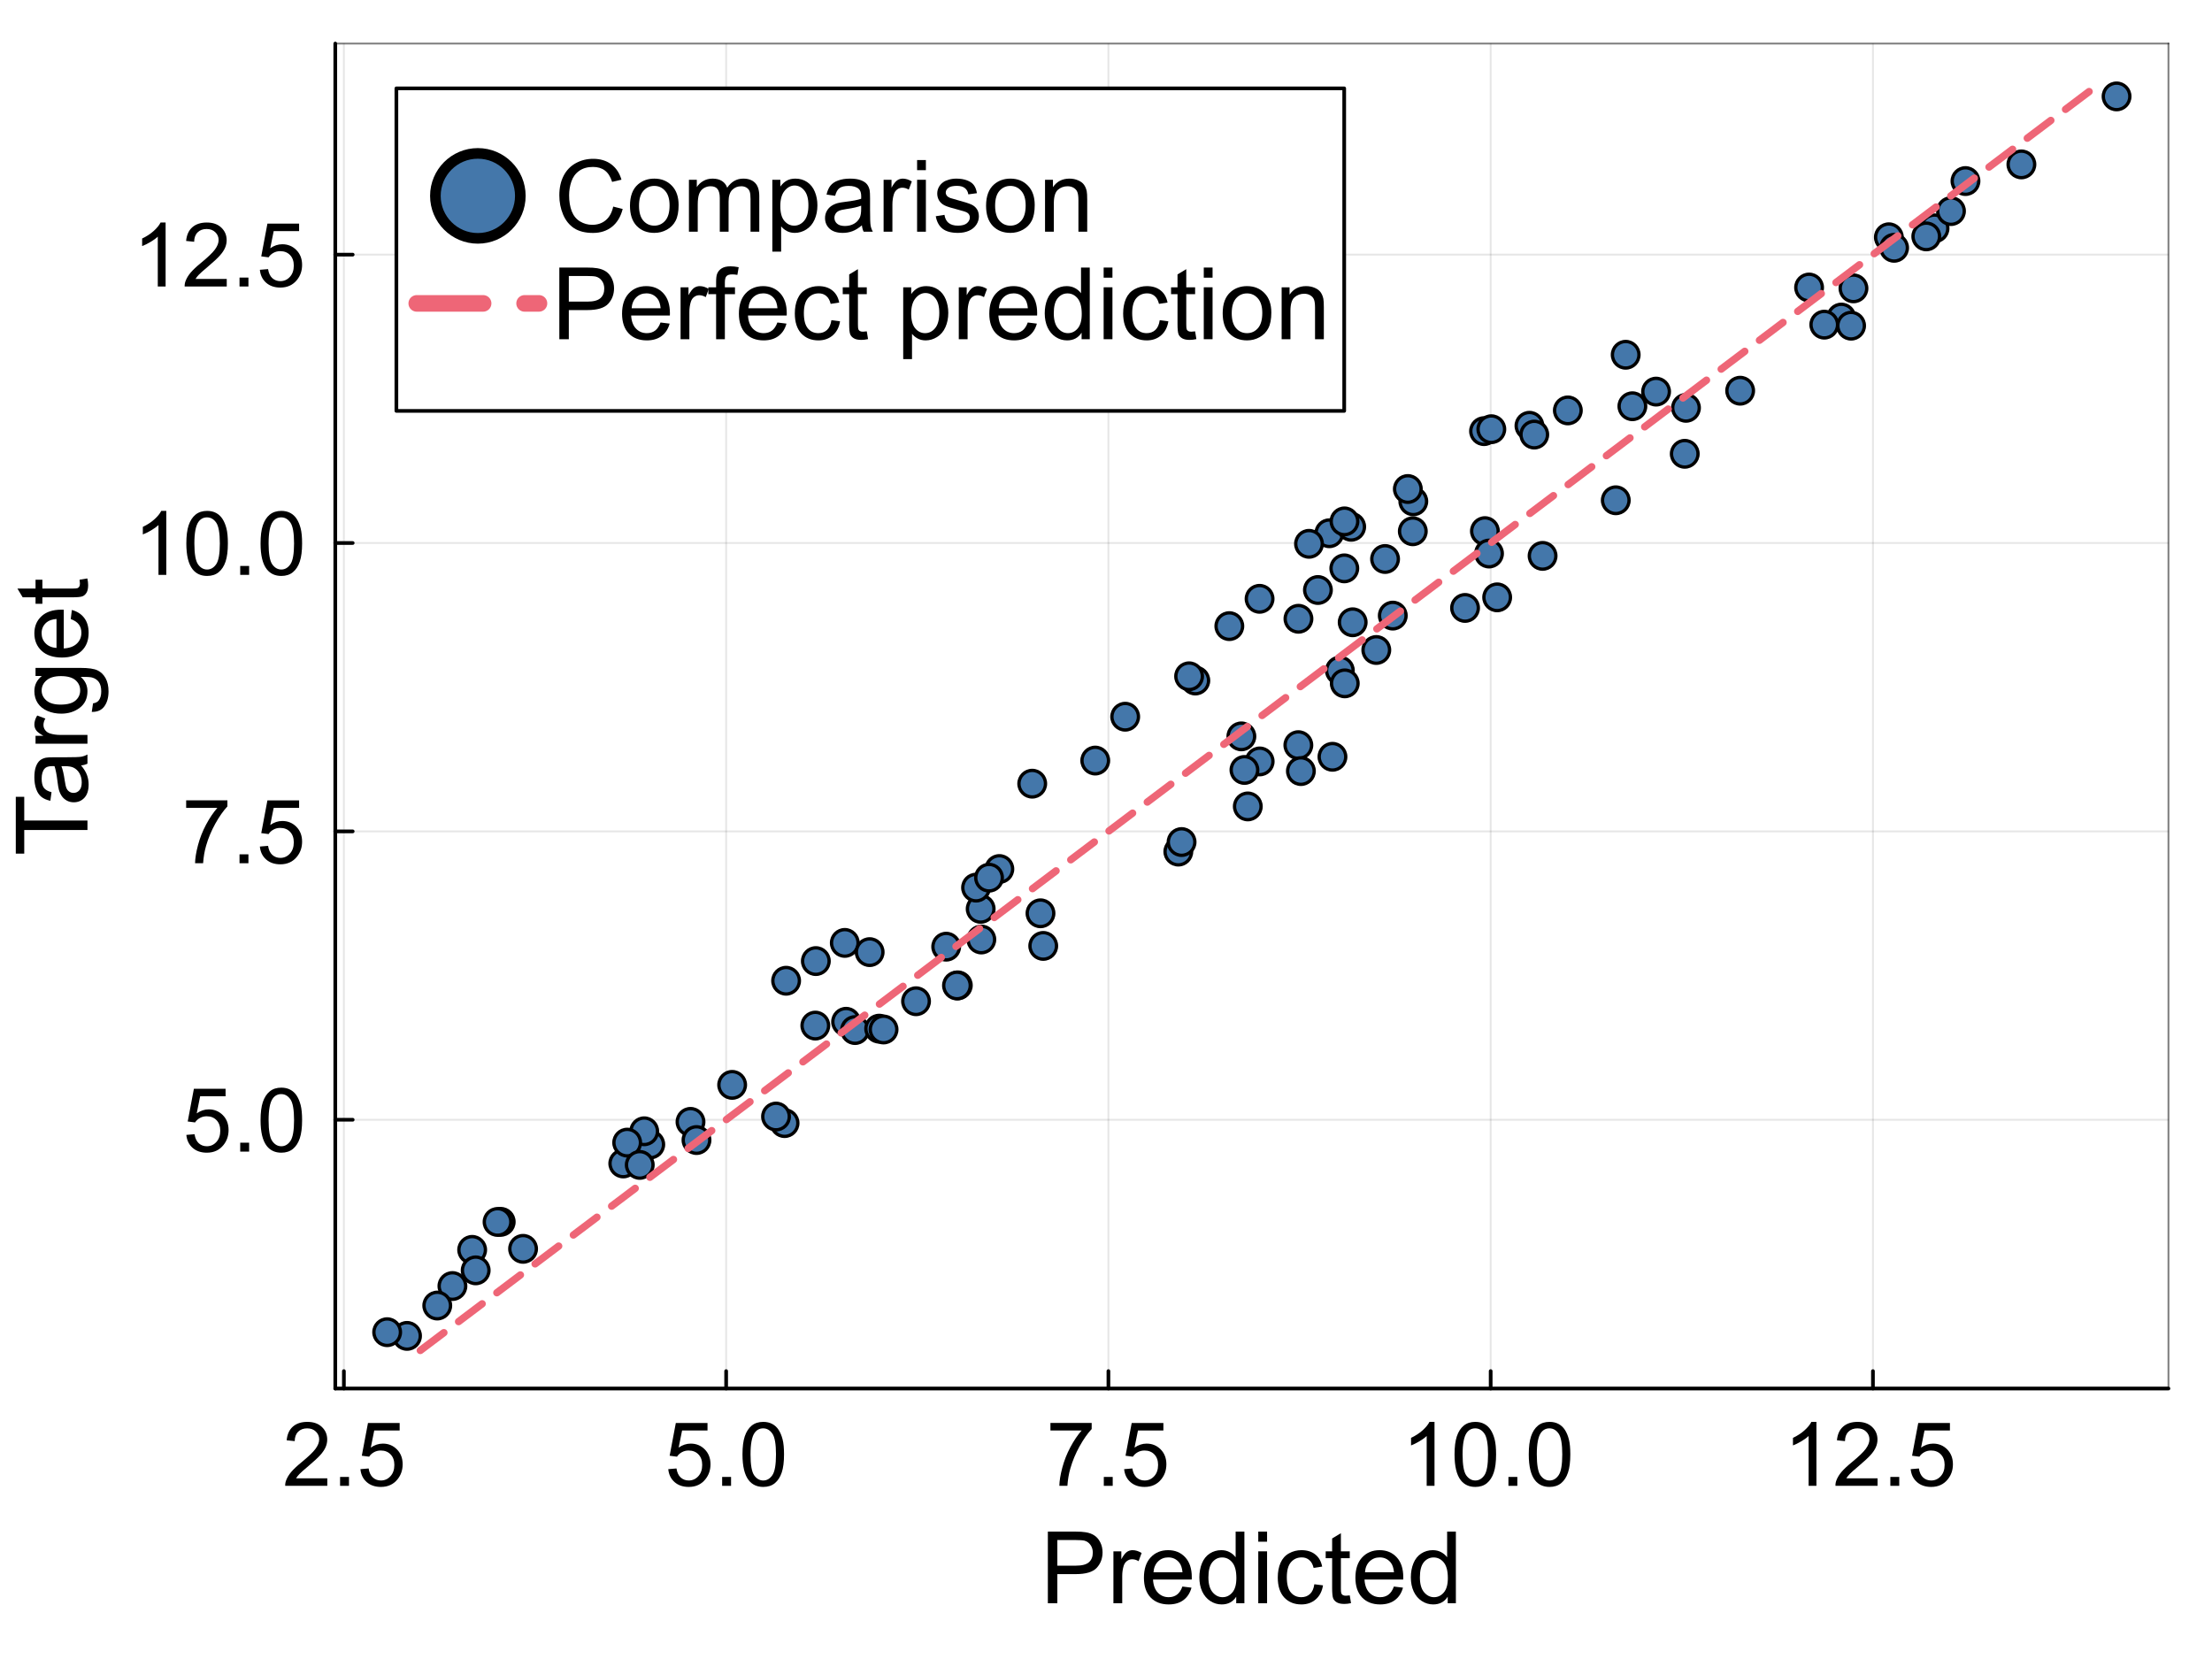 <?xml version="1.0" encoding="utf-8"?>
<svg xmlns="http://www.w3.org/2000/svg" xmlns:xlink="http://www.w3.org/1999/xlink" width="600" height="450" viewBox="0 0 2400 1800">
<rect x="0" y="0" width="2400" height="1800" fill="#333333" stroke="none"/>
<defs>
  <clipPath id="clip920">
    <rect x="0" y="0" width="2400" height="1800"/>
  </clipPath>
</defs>
<path clip-path="url(#clip920)" d="M0 1800 L2400 1800 L2400 0 L0 0  Z" fill="#ffffff" fill-rule="evenodd" fill-opacity="1"/>
<defs>
  <clipPath id="clip921">
    <rect x="480" y="0" width="1681" height="1681"/>
  </clipPath>
</defs>
<path clip-path="url(#clip920)" d="M363.775 1506.52 L2352.76 1506.52 L2352.76 47.244 L363.775 47.244  Z" fill="#ffffff" fill-rule="evenodd" fill-opacity="1"/>
<defs>
  <clipPath id="clip922">
    <rect x="363" y="47" width="1990" height="1460"/>
  </clipPath>
</defs>
<polyline clip-path="url(#clip922)" style="stroke:#000000; stroke-linecap:round; stroke-linejoin:round; stroke-width:2; stroke-opacity:0.1; fill:none" points="373.109,1506.52 373.109,47.244 "/>
<polyline clip-path="url(#clip922)" style="stroke:#000000; stroke-linecap:round; stroke-linejoin:round; stroke-width:2; stroke-opacity:0.1; fill:none" points="787.863,1506.52 787.863,47.244 "/>
<polyline clip-path="url(#clip922)" style="stroke:#000000; stroke-linecap:round; stroke-linejoin:round; stroke-width:2; stroke-opacity:0.1; fill:none" points="1202.62,1506.52 1202.62,47.244 "/>
<polyline clip-path="url(#clip922)" style="stroke:#000000; stroke-linecap:round; stroke-linejoin:round; stroke-width:2; stroke-opacity:0.1; fill:none" points="1617.37,1506.52 1617.37,47.244 "/>
<polyline clip-path="url(#clip922)" style="stroke:#000000; stroke-linecap:round; stroke-linejoin:round; stroke-width:2; stroke-opacity:0.1; fill:none" points="2032.12,1506.52 2032.12,47.244 "/>
<polyline clip-path="url(#clip922)" style="stroke:#000000; stroke-linecap:round; stroke-linejoin:round; stroke-width:2; stroke-opacity:0.1; fill:none" points="363.775,1214.92 2352.76,1214.92 "/>
<polyline clip-path="url(#clip922)" style="stroke:#000000; stroke-linecap:round; stroke-linejoin:round; stroke-width:2; stroke-opacity:0.1; fill:none" points="363.775,902.037 2352.76,902.037 "/>
<polyline clip-path="url(#clip922)" style="stroke:#000000; stroke-linecap:round; stroke-linejoin:round; stroke-width:2; stroke-opacity:0.1; fill:none" points="363.775,589.155 2352.76,589.155 "/>
<polyline clip-path="url(#clip922)" style="stroke:#000000; stroke-linecap:round; stroke-linejoin:round; stroke-width:2; stroke-opacity:0.1; fill:none" points="363.775,276.273 2352.76,276.273 "/>
<polyline clip-path="url(#clip920)" style="stroke:#000000; stroke-linecap:round; stroke-linejoin:round; stroke-width:4; stroke-opacity:1; fill:none" points="363.775,1506.52 2352.76,1506.52 "/>
<polyline clip-path="url(#clip920)" style="stroke:#000000; stroke-linecap:round; stroke-linejoin:round; stroke-width:2; stroke-opacity:0.5; fill:none" points="363.775,47.244 2352.76,47.244 "/>
<polyline clip-path="url(#clip920)" style="stroke:#000000; stroke-linecap:round; stroke-linejoin:round; stroke-width:4; stroke-opacity:1; fill:none" points="373.109,1506.52 373.109,1487.63 "/>
<polyline clip-path="url(#clip920)" style="stroke:#000000; stroke-linecap:round; stroke-linejoin:round; stroke-width:4; stroke-opacity:1; fill:none" points="787.863,1506.52 787.863,1487.63 "/>
<polyline clip-path="url(#clip920)" style="stroke:#000000; stroke-linecap:round; stroke-linejoin:round; stroke-width:4; stroke-opacity:1; fill:none" points="1202.62,1506.52 1202.62,1487.63 "/>
<polyline clip-path="url(#clip920)" style="stroke:#000000; stroke-linecap:round; stroke-linejoin:round; stroke-width:4; stroke-opacity:1; fill:none" points="1617.37,1506.52 1617.37,1487.63 "/>
<polyline clip-path="url(#clip920)" style="stroke:#000000; stroke-linecap:round; stroke-linejoin:round; stroke-width:4; stroke-opacity:1; fill:none" points="2032.12,1506.52 2032.12,1487.63 "/>
<path clip-path="url(#clip920)" d="M355.122 1603.97 L355.122 1612.12 L309.435 1612.12 Q309.341 1609.06 310.425 1606.23 Q312.169 1601.56 315.989 1597.04 Q319.855 1592.51 327.116 1586.57 Q338.384 1577.33 342.345 1571.95 Q346.305 1566.53 346.305 1561.72 Q346.305 1556.68 342.675 1553.24 Q339.091 1549.75 333.292 1549.75 Q327.163 1549.75 323.485 1553.42 Q319.808 1557.1 319.76 1563.61 L311.038 1562.71 Q311.934 1552.95 317.78 1547.86 Q323.627 1542.72 333.481 1542.72 Q343.429 1542.72 349.228 1548.24 Q355.028 1553.75 355.028 1561.91 Q355.028 1566.06 353.33 1570.07 Q351.633 1574.07 347.672 1578.51 Q343.759 1582.94 334.612 1590.67 Q326.974 1597.08 324.805 1599.39 Q322.636 1601.66 321.222 1603.97 L355.122 1603.97 Z" fill="#000000" fill-rule="nonzero" fill-opacity="1" /><path clip-path="url(#clip920)" d="M368.984 1612.12 L368.984 1602.46 L378.649 1602.46 L378.649 1612.12 L368.984 1612.12 Z" fill="#000000" fill-rule="nonzero" fill-opacity="1" /><path clip-path="url(#clip920)" d="M391.049 1594.02 L399.96 1593.26 Q400.95 1599.77 404.534 1603.07 Q408.164 1606.32 413.256 1606.32 Q419.386 1606.32 423.629 1601.7 Q427.872 1597.08 427.872 1589.45 Q427.872 1582.18 423.77 1577.99 Q419.716 1573.79 413.115 1573.79 Q409.013 1573.79 405.713 1575.68 Q402.412 1577.52 400.526 1580.49 L392.558 1579.45 L399.253 1543.95 L433.625 1543.95 L433.625 1552.06 L406.043 1552.06 L402.318 1570.63 Q408.541 1566.3 415.378 1566.3 Q424.431 1566.3 430.654 1572.57 Q436.878 1578.84 436.878 1588.69 Q436.878 1598.07 431.409 1604.91 Q424.761 1613.3 413.256 1613.3 Q403.827 1613.3 397.839 1608.02 Q391.898 1602.74 391.049 1594.02 Z" fill="#000000" fill-rule="nonzero" fill-opacity="1" /><path clip-path="url(#clip920)" d="M725.061 1594.02 L733.972 1593.26 Q734.962 1599.77 738.545 1603.07 Q742.176 1606.32 747.268 1606.32 Q753.397 1606.32 757.641 1601.7 Q761.884 1597.08 761.884 1589.45 Q761.884 1582.18 757.782 1577.99 Q753.727 1573.79 747.127 1573.79 Q743.025 1573.79 739.724 1575.68 Q736.424 1577.52 734.538 1580.49 L726.57 1579.45 L733.265 1543.95 L767.636 1543.95 L767.636 1552.06 L740.054 1552.06 L736.329 1570.63 Q742.553 1566.3 749.39 1566.3 Q758.442 1566.3 764.666 1572.57 Q770.889 1578.84 770.889 1588.69 Q770.889 1598.07 765.42 1604.91 Q758.772 1613.3 747.268 1613.3 Q737.838 1613.3 731.85 1608.02 Q725.91 1602.74 725.061 1594.02 Z" fill="#000000" fill-rule="nonzero" fill-opacity="1" /><path clip-path="url(#clip920)" d="M783.525 1612.12 L783.525 1602.46 L793.191 1602.46 L793.191 1612.12 L783.525 1612.12 Z" fill="#000000" fill-rule="nonzero" fill-opacity="1" /><path clip-path="url(#clip920)" d="M805.591 1578.04 Q805.591 1565.78 808.09 1558.33 Q810.636 1550.83 815.586 1546.78 Q820.584 1542.72 828.128 1542.72 Q833.692 1542.72 837.888 1544.98 Q842.084 1547.2 844.819 1551.44 Q847.553 1555.64 849.109 1561.72 Q850.665 1567.76 850.665 1578.04 Q850.665 1590.2 848.166 1597.7 Q845.667 1605.15 840.67 1609.25 Q835.719 1613.3 828.128 1613.3 Q818.132 1613.3 812.427 1606.14 Q805.591 1597.51 805.591 1578.04 M814.313 1578.04 Q814.313 1595.06 818.274 1600.71 Q822.282 1606.32 828.128 1606.32 Q833.974 1606.32 837.935 1600.67 Q841.943 1595.01 841.943 1578.04 Q841.943 1560.97 837.935 1555.36 Q833.974 1549.75 828.034 1549.75 Q822.187 1549.75 818.698 1554.7 Q814.313 1561.01 814.313 1578.04 Z" fill="#000000" fill-rule="nonzero" fill-opacity="1" /><path clip-path="url(#clip920)" d="M1139.72 1552.06 L1139.72 1543.9 L1184.46 1543.9 L1184.46 1550.5 Q1177.86 1557.53 1171.36 1569.17 Q1164.9 1580.82 1161.36 1593.12 Q1158.82 1601.8 1158.11 1612.12 L1149.39 1612.12 Q1149.53 1603.97 1152.59 1592.42 Q1155.66 1580.86 1161.36 1570.16 Q1167.11 1559.41 1173.57 1552.06 L1139.72 1552.06 Z" fill="#000000" fill-rule="nonzero" fill-opacity="1" /><path clip-path="url(#clip920)" d="M1197.62 1612.12 L1197.62 1602.46 L1207.28 1602.46 L1207.28 1612.12 L1197.62 1612.12 Z" fill="#000000" fill-rule="nonzero" fill-opacity="1" /><path clip-path="url(#clip920)" d="M1219.68 1594.02 L1228.6 1593.26 Q1229.59 1599.77 1233.17 1603.07 Q1236.8 1606.32 1241.89 1606.32 Q1248.02 1606.32 1252.26 1601.7 Q1256.51 1597.08 1256.51 1589.45 Q1256.51 1582.18 1252.41 1577.99 Q1248.35 1573.79 1241.75 1573.79 Q1237.65 1573.79 1234.35 1575.68 Q1231.05 1577.52 1229.16 1580.49 L1221.19 1579.45 L1227.89 1543.95 L1262.26 1543.95 L1262.26 1552.06 L1234.68 1552.06 L1230.95 1570.63 Q1237.18 1566.3 1244.01 1566.3 Q1253.07 1566.3 1259.29 1572.57 Q1265.51 1578.84 1265.51 1588.69 Q1265.51 1598.07 1260.04 1604.91 Q1253.4 1613.3 1241.89 1613.3 Q1232.46 1613.3 1226.47 1608.02 Q1220.53 1602.74 1219.68 1594.02 Z" fill="#000000" fill-rule="nonzero" fill-opacity="1" /><path clip-path="url(#clip920)" d="M1556.43 1612.12 L1547.94 1612.12 L1547.94 1558.04 Q1544.88 1560.97 1539.88 1563.89 Q1534.93 1566.81 1530.97 1568.28 L1530.97 1560.07 Q1538.09 1556.72 1543.42 1551.96 Q1548.75 1547.2 1550.96 1542.72 L1556.43 1542.72 L1556.43 1612.12 Z" fill="#000000" fill-rule="nonzero" fill-opacity="1" /><path clip-path="url(#clip920)" d="M1578.17 1578.04 Q1578.17 1565.78 1580.67 1558.33 Q1583.21 1550.83 1588.16 1546.78 Q1593.16 1542.72 1600.7 1542.72 Q1606.27 1542.72 1610.46 1544.98 Q1614.66 1547.2 1617.39 1551.44 Q1620.13 1555.64 1621.68 1561.72 Q1623.24 1567.76 1623.24 1578.04 Q1623.24 1590.2 1620.74 1597.7 Q1618.24 1605.15 1613.25 1609.25 Q1608.29 1613.3 1600.7 1613.3 Q1590.71 1613.3 1585 1606.14 Q1578.17 1597.51 1578.17 1578.04 M1586.89 1578.04 Q1586.89 1595.06 1590.85 1600.71 Q1594.86 1606.32 1600.7 1606.32 Q1606.55 1606.32 1610.51 1600.67 Q1614.52 1595.01 1614.52 1578.04 Q1614.52 1560.97 1610.51 1555.36 Q1606.55 1549.75 1600.61 1549.75 Q1594.76 1549.75 1591.27 1554.7 Q1586.89 1561.01 1586.89 1578.04 Z" fill="#000000" fill-rule="nonzero" fill-opacity="1" /><path clip-path="url(#clip920)" d="M1636.63 1612.12 L1636.63 1602.46 L1646.3 1602.46 L1646.3 1612.12 L1636.63 1612.12 Z" fill="#000000" fill-rule="nonzero" fill-opacity="1" /><path clip-path="url(#clip920)" d="M1658.7 1578.04 Q1658.7 1565.78 1661.2 1558.33 Q1663.74 1550.83 1668.69 1546.78 Q1673.69 1542.72 1681.23 1542.72 Q1686.8 1542.72 1690.99 1544.98 Q1695.19 1547.2 1697.92 1551.44 Q1700.66 1555.64 1702.21 1561.72 Q1703.77 1567.76 1703.77 1578.04 Q1703.77 1590.2 1701.27 1597.7 Q1698.77 1605.15 1693.78 1609.25 Q1688.82 1613.3 1681.23 1613.3 Q1671.24 1613.3 1665.53 1606.14 Q1658.7 1597.51 1658.7 1578.04 M1667.42 1578.04 Q1667.42 1595.06 1671.38 1600.71 Q1675.39 1606.32 1681.23 1606.32 Q1687.08 1606.32 1691.04 1600.67 Q1695.05 1595.01 1695.05 1578.04 Q1695.05 1560.97 1691.04 1555.36 Q1687.08 1549.75 1681.14 1549.75 Q1675.29 1549.75 1671.8 1554.7 Q1667.42 1561.01 1667.42 1578.04 Z" fill="#000000" fill-rule="nonzero" fill-opacity="1" /><path clip-path="url(#clip920)" d="M1970.81 1612.12 L1962.32 1612.12 L1962.32 1558.04 Q1959.26 1560.97 1954.26 1563.89 Q1949.31 1566.81 1945.35 1568.28 L1945.35 1560.07 Q1952.47 1556.72 1957.79 1551.96 Q1963.12 1547.2 1965.34 1542.72 L1970.81 1542.72 L1970.81 1612.12 Z" fill="#000000" fill-rule="nonzero" fill-opacity="1" /><path clip-path="url(#clip920)" d="M2037.15 1603.97 L2037.15 1612.12 L1991.46 1612.12 Q1991.36 1609.06 1992.45 1606.23 Q1994.19 1601.56 1998.01 1597.04 Q2001.88 1592.51 2009.14 1586.57 Q2020.41 1577.33 2024.37 1571.95 Q2028.33 1566.53 2028.33 1561.72 Q2028.33 1556.68 2024.7 1553.24 Q2021.12 1549.75 2015.32 1549.75 Q2009.19 1549.75 2005.51 1553.42 Q2001.83 1557.1 2001.78 1563.61 L1993.06 1562.71 Q1993.96 1552.95 1999.8 1547.86 Q2005.65 1542.72 2015.5 1542.72 Q2025.45 1542.72 2031.25 1548.24 Q2037.05 1553.75 2037.05 1561.91 Q2037.05 1566.06 2035.35 1570.07 Q2033.66 1574.07 2029.7 1578.51 Q2025.78 1582.94 2016.64 1590.67 Q2009 1597.08 2006.83 1599.39 Q2004.66 1601.66 2003.25 1603.97 L2037.15 1603.97 Z" fill="#000000" fill-rule="nonzero" fill-opacity="1" /><path clip-path="url(#clip920)" d="M2051.01 1612.12 L2051.01 1602.46 L2060.67 1602.46 L2060.67 1612.12 L2051.01 1612.12 Z" fill="#000000" fill-rule="nonzero" fill-opacity="1" /><path clip-path="url(#clip920)" d="M2073.07 1594.02 L2081.98 1593.26 Q2082.97 1599.77 2086.56 1603.07 Q2090.19 1606.32 2095.28 1606.32 Q2101.41 1606.32 2105.65 1601.7 Q2109.9 1597.08 2109.9 1589.45 Q2109.9 1582.18 2105.79 1577.99 Q2101.74 1573.79 2095.14 1573.79 Q2091.04 1573.79 2087.74 1575.68 Q2084.44 1577.52 2082.55 1580.49 L2074.58 1579.45 L2081.28 1543.95 L2115.65 1543.95 L2115.65 1552.06 L2088.07 1552.06 L2084.34 1570.63 Q2090.57 1566.3 2097.4 1566.3 Q2106.45 1566.3 2112.68 1572.57 Q2118.9 1578.84 2118.9 1588.69 Q2118.9 1598.07 2113.43 1604.91 Q2106.78 1613.3 2095.28 1613.3 Q2085.85 1613.3 2079.86 1608.02 Q2073.92 1602.74 2073.07 1594.02 Z" fill="#000000" fill-rule="nonzero" fill-opacity="1" /><path clip-path="url(#clip920)" d="M1136.92 1739.52 L1136.92 1661.76 L1166.25 1661.76 Q1174 1661.76 1178.08 1662.5 Q1183.81 1663.45 1187.68 1666.16 Q1191.55 1668.81 1193.89 1673.64 Q1196.27 1678.46 1196.27 1684.25 Q1196.27 1694.16 1189.96 1701.06 Q1183.65 1707.9 1167.15 1707.9 L1147.21 1707.9 L1147.21 1739.52 L1136.92 1739.52 M1147.21 1698.73 L1167.31 1698.73 Q1177.28 1698.73 1181.48 1695.01 Q1185.67 1691.3 1185.67 1684.56 Q1185.67 1679.68 1183.17 1676.24 Q1180.73 1672.74 1176.7 1671.62 Q1174.1 1670.93 1167.1 1670.93 L1147.21 1670.93 L1147.21 1698.73 Z" fill="#000000" fill-rule="nonzero" fill-opacity="1" /><path clip-path="url(#clip920)" d="M1208.05 1739.52 L1208.05 1683.18 L1216.64 1683.18 L1216.64 1691.72 Q1219.93 1685.73 1222.69 1683.82 Q1225.5 1681.91 1228.84 1681.91 Q1233.67 1681.91 1238.65 1684.99 L1235.37 1693.85 Q1231.87 1691.78 1228.36 1691.78 Q1225.24 1691.78 1222.74 1693.69 Q1220.25 1695.54 1219.19 1698.89 Q1217.6 1703.98 1217.6 1710.02 L1217.6 1739.52 L1208.05 1739.52 Z" fill="#000000" fill-rule="nonzero" fill-opacity="1" /><path clip-path="url(#clip920)" d="M1282.89 1721.38 L1292.76 1722.6 Q1290.42 1731.24 1284.11 1736.01 Q1277.8 1740.79 1267.99 1740.79 Q1255.63 1740.79 1248.36 1733.2 Q1241.15 1725.57 1241.15 1711.83 Q1241.15 1697.61 1248.47 1689.76 Q1255.79 1681.91 1267.46 1681.91 Q1278.75 1681.91 1285.92 1689.6 Q1293.08 1697.29 1293.08 1711.24 Q1293.08 1712.09 1293.02 1713.79 L1251.01 1713.79 Q1251.54 1723.07 1256.26 1728.01 Q1260.99 1732.94 1268.04 1732.94 Q1273.29 1732.94 1277 1730.18 Q1280.72 1727.42 1282.89 1721.38 M1251.54 1705.94 L1283 1705.94 Q1282.36 1698.83 1279.39 1695.28 Q1274.83 1689.76 1267.56 1689.76 Q1260.99 1689.76 1256.48 1694.16 Q1252.02 1698.57 1251.54 1705.94 Z" fill="#000000" fill-rule="nonzero" fill-opacity="1" /><path clip-path="url(#clip920)" d="M1341.29 1739.52 L1341.29 1732.41 Q1335.93 1740.79 1325.54 1740.79 Q1318.8 1740.79 1313.13 1737.08 Q1307.5 1733.36 1304.37 1726.73 Q1301.3 1720.05 1301.3 1711.4 Q1301.3 1702.97 1304.11 1696.13 Q1306.92 1689.23 1312.54 1685.57 Q1318.17 1681.91 1325.11 1681.91 Q1330.21 1681.91 1334.18 1684.09 Q1338.16 1686.21 1340.66 1689.66 L1340.66 1661.76 L1350.15 1661.76 L1350.15 1739.52 L1341.29 1739.52 M1311.11 1711.4 Q1311.11 1722.22 1315.67 1727.58 Q1320.23 1732.94 1326.44 1732.94 Q1332.7 1732.94 1337.05 1727.85 Q1341.45 1722.7 1341.45 1712.2 Q1341.45 1700.64 1337 1695.23 Q1332.54 1689.82 1326.02 1689.82 Q1319.65 1689.82 1315.35 1695.01 Q1311.11 1700.21 1311.11 1711.4 Z" fill="#000000" fill-rule="nonzero" fill-opacity="1" /><path clip-path="url(#clip920)" d="M1365.21 1672.74 L1365.21 1661.76 L1374.76 1661.76 L1374.76 1672.74 L1365.21 1672.74 M1365.21 1739.52 L1365.21 1683.18 L1374.76 1683.18 L1374.76 1739.52 L1365.21 1739.52 Z" fill="#000000" fill-rule="nonzero" fill-opacity="1" /><path clip-path="url(#clip920)" d="M1426.05 1718.88 L1435.44 1720.1 Q1433.9 1729.81 1427.54 1735.33 Q1421.23 1740.79 1412 1740.79 Q1400.43 1740.79 1393.38 1733.26 Q1386.38 1725.67 1386.38 1711.56 Q1386.38 1702.44 1389.4 1695.6 Q1392.42 1688.75 1398.58 1685.36 Q1404.78 1681.91 1412.05 1681.91 Q1421.23 1681.91 1427.06 1686.58 Q1432.9 1691.19 1434.54 1699.73 L1425.26 1701.17 Q1423.93 1695.49 1420.54 1692.63 Q1417.2 1689.76 1412.42 1689.76 Q1405.21 1689.76 1400.7 1694.96 Q1396.19 1700.11 1396.19 1711.3 Q1396.19 1722.65 1400.54 1727.79 Q1404.89 1732.94 1411.89 1732.94 Q1417.51 1732.94 1421.28 1729.49 Q1425.05 1726.04 1426.05 1718.88 Z" fill="#000000" fill-rule="nonzero" fill-opacity="1" /><path clip-path="url(#clip920)" d="M1464.46 1730.98 L1465.83 1739.41 Q1461.8 1740.26 1458.62 1740.26 Q1453.42 1740.26 1450.56 1738.61 Q1447.69 1736.97 1446.53 1734.32 Q1445.36 1731.61 1445.36 1723.02 L1445.36 1690.61 L1438.36 1690.61 L1438.36 1683.18 L1445.36 1683.18 L1445.36 1669.23 L1454.86 1663.51 L1454.86 1683.18 L1464.46 1683.18 L1464.46 1690.61 L1454.86 1690.61 L1454.86 1723.55 Q1454.86 1727.63 1455.33 1728.8 Q1455.86 1729.97 1456.98 1730.66 Q1458.14 1731.35 1460.27 1731.35 Q1461.86 1731.35 1464.46 1730.98 Z" fill="#000000" fill-rule="nonzero" fill-opacity="1" /><path clip-path="url(#clip920)" d="M1512.35 1721.38 L1522.22 1722.6 Q1519.89 1731.24 1513.57 1736.01 Q1507.26 1740.79 1497.45 1740.79 Q1485.09 1740.79 1477.82 1733.2 Q1470.61 1725.57 1470.61 1711.83 Q1470.61 1697.61 1477.93 1689.76 Q1485.25 1681.91 1496.92 1681.91 Q1508.22 1681.91 1515.38 1689.6 Q1522.54 1697.29 1522.54 1711.24 Q1522.54 1712.09 1522.48 1713.79 L1480.47 1713.79 Q1481.01 1723.07 1485.73 1728.01 Q1490.45 1732.94 1497.5 1732.94 Q1502.75 1732.94 1506.47 1730.18 Q1510.18 1727.42 1512.35 1721.38 M1481.01 1705.94 L1512.46 1705.94 Q1511.82 1698.83 1508.85 1695.28 Q1504.29 1689.76 1497.02 1689.76 Q1490.45 1689.76 1485.94 1694.16 Q1481.48 1698.57 1481.01 1705.94 Z" fill="#000000" fill-rule="nonzero" fill-opacity="1" /><path clip-path="url(#clip920)" d="M1570.75 1739.52 L1570.75 1732.41 Q1565.4 1740.79 1555 1740.79 Q1548.26 1740.79 1542.59 1737.08 Q1536.96 1733.36 1533.84 1726.73 Q1530.76 1720.05 1530.76 1711.4 Q1530.76 1702.97 1533.57 1696.13 Q1536.38 1689.23 1542 1685.57 Q1547.63 1681.91 1554.57 1681.91 Q1559.67 1681.91 1563.64 1684.09 Q1567.62 1686.21 1570.12 1689.66 L1570.12 1661.76 L1579.61 1661.76 L1579.61 1739.52 L1570.75 1739.52 M1540.57 1711.4 Q1540.57 1722.22 1545.13 1727.58 Q1549.69 1732.94 1555.9 1732.94 Q1562.16 1732.94 1566.51 1727.85 Q1570.91 1722.7 1570.91 1712.2 Q1570.91 1700.64 1566.46 1695.23 Q1562 1689.82 1555.48 1689.82 Q1549.11 1689.82 1544.81 1695.01 Q1540.57 1700.21 1540.57 1711.4 Z" fill="#000000" fill-rule="nonzero" fill-opacity="1" /><polyline clip-path="url(#clip920)" style="stroke:#000000; stroke-linecap:round; stroke-linejoin:round; stroke-width:4; stroke-opacity:1; fill:none" points="363.775,1506.52 363.775,47.244 "/>
<polyline clip-path="url(#clip920)" style="stroke:#000000; stroke-linecap:round; stroke-linejoin:round; stroke-width:2; stroke-opacity:0.5; fill:none" points="2352.76,1506.52 2352.76,47.244 "/>
<polyline clip-path="url(#clip920)" style="stroke:#000000; stroke-linecap:round; stroke-linejoin:round; stroke-width:4; stroke-opacity:1; fill:none" points="363.775,1214.92 382.672,1214.92 "/>
<polyline clip-path="url(#clip920)" style="stroke:#000000; stroke-linecap:round; stroke-linejoin:round; stroke-width:4; stroke-opacity:1; fill:none" points="363.775,902.037 382.672,902.037 "/>
<polyline clip-path="url(#clip920)" style="stroke:#000000; stroke-linecap:round; stroke-linejoin:round; stroke-width:4; stroke-opacity:1; fill:none" points="363.775,589.155 382.672,589.155 "/>
<polyline clip-path="url(#clip920)" style="stroke:#000000; stroke-linecap:round; stroke-linejoin:round; stroke-width:4; stroke-opacity:1; fill:none" points="363.775,276.273 382.672,276.273 "/>
<path clip-path="url(#clip920)" d="M202.17 1231.37 L211.081 1230.62 Q212.072 1237.13 215.655 1240.43 Q219.285 1243.68 224.377 1243.68 Q230.507 1243.68 234.75 1239.06 Q238.994 1234.44 238.994 1226.8 Q238.994 1219.54 234.892 1215.34 Q230.837 1211.15 224.236 1211.15 Q220.134 1211.15 216.834 1213.03 Q213.533 1214.87 211.647 1217.84 L203.679 1216.8 L210.374 1181.3 L244.746 1181.3 L244.746 1189.41 L217.164 1189.41 L213.439 1207.99 Q219.663 1203.65 226.499 1203.65 Q235.552 1203.65 241.775 1209.92 Q247.999 1216.19 247.999 1226.05 Q247.999 1235.43 242.53 1242.26 Q235.882 1250.66 224.377 1250.66 Q214.948 1250.66 208.96 1245.38 Q203.019 1240.1 202.17 1231.37 Z" fill="#000000" fill-rule="nonzero" fill-opacity="1" /><path clip-path="url(#clip920)" d="M260.635 1249.48 L260.635 1239.81 L270.3 1239.81 L270.3 1249.48 L260.635 1249.48 Z" fill="#000000" fill-rule="nonzero" fill-opacity="1" /><path clip-path="url(#clip920)" d="M282.7 1215.39 Q282.7 1203.13 285.199 1195.68 Q287.745 1188.18 292.696 1184.13 Q297.694 1180.08 305.237 1180.08 Q310.801 1180.08 314.997 1182.34 Q319.193 1184.55 321.928 1188.8 Q324.663 1192.99 326.219 1199.08 Q327.775 1205.11 327.775 1215.39 Q327.775 1227.55 325.276 1235.05 Q322.777 1242.5 317.779 1246.6 Q312.828 1250.66 305.237 1250.66 Q295.242 1250.66 289.537 1243.49 Q282.7 1234.86 282.7 1215.39 M291.423 1215.39 Q291.423 1232.41 295.383 1238.07 Q299.391 1243.68 305.237 1243.68 Q311.084 1243.68 315.044 1238.02 Q319.052 1232.36 319.052 1215.39 Q319.052 1198.32 315.044 1192.71 Q311.084 1187.1 305.143 1187.1 Q299.297 1187.1 295.808 1192.05 Q291.423 1198.37 291.423 1215.39 Z" fill="#000000" fill-rule="nonzero" fill-opacity="1" /><path clip-path="url(#clip920)" d="M201.982 876.529 L201.982 868.372 L246.726 868.372 L246.726 874.973 Q240.125 881.998 233.619 893.644 Q227.159 905.29 223.623 917.596 Q221.077 926.271 220.37 936.597 L211.647 936.597 Q211.789 928.44 214.853 916.888 Q217.918 905.337 223.623 894.634 Q229.375 883.884 235.835 876.529 L201.982 876.529 Z" fill="#000000" fill-rule="nonzero" fill-opacity="1" /><path clip-path="url(#clip920)" d="M259.88 936.597 L259.88 926.931 L269.546 926.931 L269.546 936.597 L259.88 936.597 Z" fill="#000000" fill-rule="nonzero" fill-opacity="1" /><path clip-path="url(#clip920)" d="M281.946 918.491 L290.857 917.737 Q291.847 924.244 295.431 927.544 Q299.061 930.797 304.153 930.797 Q310.282 930.797 314.526 926.177 Q318.769 921.556 318.769 913.918 Q318.769 906.657 314.667 902.461 Q310.612 898.265 304.012 898.265 Q299.91 898.265 296.609 900.151 Q293.309 901.989 291.423 904.96 L283.455 903.923 L290.15 868.42 L324.521 868.42 L324.521 876.529 L296.939 876.529 L293.215 895.106 Q299.438 890.768 306.275 890.768 Q315.327 890.768 321.551 897.039 Q327.775 903.31 327.775 913.164 Q327.775 922.546 322.305 929.383 Q315.657 937.775 304.153 937.775 Q294.723 937.775 288.735 932.495 Q282.795 927.214 281.946 918.491 Z" fill="#000000" fill-rule="nonzero" fill-opacity="1" /><path clip-path="url(#clip920)" d="M180.435 623.715 L171.948 623.715 L171.948 569.635 Q168.883 572.559 163.886 575.482 Q158.935 578.405 154.975 579.867 L154.975 571.663 Q162.094 568.315 167.422 563.553 Q172.75 558.791 174.966 554.312 L180.435 554.312 L180.435 623.715 Z" fill="#000000" fill-rule="nonzero" fill-opacity="1" /><path clip-path="url(#clip920)" d="M202.17 589.626 Q202.17 577.368 204.669 569.918 Q207.215 562.422 212.166 558.367 Q217.164 554.312 224.707 554.312 Q230.271 554.312 234.467 556.575 Q238.663 558.791 241.398 563.035 Q244.133 567.231 245.689 573.313 Q247.245 579.348 247.245 589.626 Q247.245 601.791 244.746 609.287 Q242.247 616.737 237.249 620.839 Q232.298 624.894 224.707 624.894 Q214.712 624.894 209.007 617.727 Q202.17 609.099 202.17 589.626 M210.893 589.626 Q210.893 606.647 214.853 612.305 Q218.861 617.916 224.707 617.916 Q230.554 617.916 234.514 612.258 Q238.522 606.6 238.522 589.626 Q238.522 572.559 234.514 566.948 Q230.554 561.337 224.613 561.337 Q218.767 561.337 215.278 566.288 Q210.893 572.606 210.893 589.626 Z" fill="#000000" fill-rule="nonzero" fill-opacity="1" /><path clip-path="url(#clip920)" d="M260.635 623.715 L260.635 614.05 L270.3 614.05 L270.3 623.715 L260.635 623.715 Z" fill="#000000" fill-rule="nonzero" fill-opacity="1" /><path clip-path="url(#clip920)" d="M282.7 589.626 Q282.7 577.368 285.199 569.918 Q287.745 562.422 292.696 558.367 Q297.694 554.312 305.237 554.312 Q310.801 554.312 314.997 556.575 Q319.193 558.791 321.928 563.035 Q324.663 567.231 326.219 573.313 Q327.775 579.348 327.775 589.626 Q327.775 601.791 325.276 609.287 Q322.777 616.737 317.779 620.839 Q312.828 624.894 305.237 624.894 Q295.242 624.894 289.537 617.727 Q282.7 609.099 282.7 589.626 M291.423 589.626 Q291.423 606.647 295.383 612.305 Q299.391 617.916 305.237 617.916 Q311.084 617.916 315.044 612.258 Q319.052 606.6 319.052 589.626 Q319.052 572.559 315.044 566.948 Q311.084 561.337 305.143 561.337 Q299.297 561.337 295.808 566.288 Q291.423 572.606 291.423 589.626 Z" fill="#000000" fill-rule="nonzero" fill-opacity="1" /><path clip-path="url(#clip920)" d="M179.68 310.833 L171.194 310.833 L171.194 256.754 Q168.129 259.677 163.131 262.6 Q158.181 265.524 154.22 266.985 L154.22 258.781 Q161.34 255.434 166.667 250.672 Q171.995 245.91 174.211 241.431 L179.68 241.431 L179.68 310.833 Z" fill="#000000" fill-rule="nonzero" fill-opacity="1" /><path clip-path="url(#clip920)" d="M246.019 302.677 L246.019 310.833 L200.332 310.833 Q200.237 307.769 201.322 304.94 Q203.066 300.272 206.885 295.746 Q210.751 291.22 218.012 285.279 Q229.281 276.038 233.241 270.663 Q237.202 265.241 237.202 260.431 Q237.202 255.387 233.571 251.945 Q229.988 248.456 224.189 248.456 Q218.06 248.456 214.382 252.133 Q210.704 255.811 210.657 262.317 L201.935 261.422 Q202.83 251.662 208.677 246.57 Q214.523 241.431 224.377 241.431 Q234.326 241.431 240.125 246.947 Q245.924 252.463 245.924 260.62 Q245.924 264.769 244.227 268.777 Q242.53 272.784 238.569 277.216 Q234.656 281.648 225.509 289.381 Q217.871 295.793 215.702 298.103 Q213.533 300.366 212.119 302.677 L246.019 302.677 Z" fill="#000000" fill-rule="nonzero" fill-opacity="1" /><path clip-path="url(#clip920)" d="M259.88 310.833 L259.88 301.168 L269.546 301.168 L269.546 310.833 L259.88 310.833 Z" fill="#000000" fill-rule="nonzero" fill-opacity="1" /><path clip-path="url(#clip920)" d="M281.946 292.728 L290.857 291.974 Q291.847 298.48 295.431 301.781 Q299.061 305.034 304.153 305.034 Q310.282 305.034 314.526 300.414 Q318.769 295.793 318.769 288.155 Q318.769 280.894 314.667 276.698 Q310.612 272.502 304.012 272.502 Q299.91 272.502 296.609 274.387 Q293.309 276.226 291.423 279.197 L283.455 278.159 L290.15 242.656 L324.521 242.656 L324.521 250.766 L296.939 250.766 L293.215 269.343 Q299.438 265.005 306.275 265.005 Q315.327 265.005 321.551 271.276 Q327.775 277.546 327.775 287.401 Q327.775 296.783 322.305 303.62 Q315.657 312.012 304.153 312.012 Q294.723 312.012 288.735 306.731 Q282.795 301.451 281.946 292.728 Z" fill="#000000" fill-rule="nonzero" fill-opacity="1" /><path clip-path="url(#clip920)" d="M94.892 900.552 L26.308 900.552 L26.308 926.171 L17.132 926.171 L17.132 864.536 L26.308 864.536 L26.308 890.262 L94.892 890.262 L94.892 900.552 Z" fill="#000000" fill-rule="nonzero" fill-opacity="1" /><path clip-path="url(#clip920)" d="M87.944 830.483 Q92.452 835.787 94.309 840.72 Q96.165 845.6 96.165 851.223 Q96.165 860.505 91.657 865.491 Q87.095 870.477 80.04 870.477 Q75.903 870.477 72.508 868.621 Q69.061 866.711 66.992 863.688 Q64.923 860.611 63.862 856.792 Q63.12 853.981 62.43 848.305 Q61.051 836.742 59.142 831.279 Q57.179 831.226 56.649 831.226 Q50.814 831.226 48.427 833.931 Q45.191 837.591 45.191 844.805 Q45.191 851.541 47.578 854.777 Q49.912 857.959 55.906 859.497 L54.633 868.833 Q48.639 867.56 44.979 864.642 Q41.266 861.725 39.304 856.209 Q37.288 850.692 37.288 843.425 Q37.288 836.212 38.986 831.703 Q40.683 827.195 43.282 825.073 Q45.828 822.951 49.753 822.102 Q52.193 821.625 58.558 821.625 L71.288 821.625 Q84.602 821.625 88.156 821.042 Q91.657 820.405 94.892 818.602 L94.892 828.574 Q91.922 830.059 87.944 830.483 M66.621 831.279 Q68.742 836.477 70.228 846.873 Q71.076 852.761 72.137 855.201 Q73.198 857.641 75.266 858.967 Q77.282 860.293 79.775 860.293 Q83.594 860.293 86.14 857.429 Q88.686 854.511 88.686 848.942 Q88.686 843.425 86.299 839.129 Q83.859 834.833 79.669 832.817 Q76.433 831.279 70.121 831.279 L66.621 831.279 Z" fill="#000000" fill-rule="nonzero" fill-opacity="1" /><path clip-path="url(#clip920)" d="M94.892 806.932 L38.561 806.932 L38.561 798.34 L47.101 798.34 Q41.107 795.051 39.198 792.293 Q37.288 789.481 37.288 786.14 Q37.288 781.313 40.365 776.327 L49.223 779.616 Q47.154 783.116 47.154 786.617 Q47.154 789.747 49.064 792.24 Q50.92 794.733 54.262 795.794 Q59.354 797.385 65.401 797.385 L94.892 797.385 L94.892 806.932 Z" fill="#000000" fill-rule="nonzero" fill-opacity="1" /><path clip-path="url(#clip920)" d="M99.56 772.402 L100.939 763.119 Q105.235 762.536 107.198 759.884 Q109.85 756.33 109.85 750.177 Q109.85 743.547 107.198 739.94 Q104.546 736.333 99.772 735.06 Q96.855 734.317 87.519 734.371 Q94.892 740.63 94.892 749.965 Q94.892 761.581 86.511 767.946 Q78.131 774.311 66.408 774.311 Q58.346 774.311 51.557 771.394 Q44.714 768.477 41.001 762.96 Q37.288 757.391 37.288 749.912 Q37.288 739.94 45.351 733.469 L38.561 733.469 L38.561 724.664 L87.254 724.664 Q100.409 724.664 105.872 727.369 Q111.388 730.021 114.571 735.856 Q117.753 741.637 117.753 750.124 Q117.753 760.202 113.192 766.408 Q108.683 772.614 99.56 772.402 M65.719 764.499 Q76.805 764.499 81.897 760.096 Q86.989 755.694 86.989 749.063 Q86.989 742.486 81.95 738.03 Q76.858 733.575 66.037 733.575 Q55.694 733.575 50.443 738.19 Q45.191 742.751 45.191 749.222 Q45.191 755.587 50.39 760.043 Q55.535 764.499 65.719 764.499 Z" fill="#000000" fill-rule="nonzero" fill-opacity="1" /><path clip-path="url(#clip920)" d="M76.752 671.675 L77.972 661.809 Q86.618 664.143 91.391 670.455 Q96.165 676.767 96.165 686.579 Q96.165 698.938 88.58 706.205 Q80.942 713.419 67.204 713.419 Q52.989 713.419 45.139 706.099 Q37.288 698.779 37.288 687.11 Q37.288 675.812 44.979 668.651 Q52.67 661.49 66.621 661.49 Q67.469 661.49 69.167 661.543 L69.167 703.553 Q78.449 703.023 83.382 698.302 Q88.315 693.581 88.315 686.526 Q88.315 681.275 85.557 677.562 Q82.799 673.849 76.752 671.675 M61.316 703.023 L61.316 671.568 Q54.209 672.205 50.655 675.175 Q45.139 679.737 45.139 687.004 Q45.139 693.581 49.541 698.09 Q53.944 702.545 61.316 703.023 Z" fill="#000000" fill-rule="nonzero" fill-opacity="1" /><path clip-path="url(#clip920)" d="M86.352 628.976 L94.786 627.596 Q95.635 631.628 95.635 634.81 Q95.635 640.008 93.99 642.873 Q92.346 645.737 89.694 646.904 Q86.989 648.071 78.396 648.071 L45.987 648.071 L45.987 655.072 L38.561 655.072 L38.561 648.071 L24.611 648.071 L18.883 638.576 L38.561 638.576 L38.561 628.976 L45.987 628.976 L45.987 638.576 L78.926 638.576 Q83.011 638.576 84.178 638.099 Q85.344 637.568 86.034 636.454 Q86.724 635.288 86.724 633.166 Q86.724 631.575 86.352 628.976 Z" fill="#000000" fill-rule="nonzero" fill-opacity="1" /><circle clip-path="url(#clip922)" cx="490.874" cy="1395.34" r="14.4" fill="#4477aa" fill-rule="evenodd" fill-opacity="1" stroke="#000000" stroke-opacity="1" stroke-width="3.6"/>
<circle clip-path="url(#clip922)" cx="1533.44" cy="543.956" r="14.4" fill="#4477aa" fill-rule="evenodd" fill-opacity="1" stroke="#000000" stroke-opacity="1" stroke-width="3.6"/>
<circle clip-path="url(#clip922)" cx="1962.84" cy="311.951" r="14.4" fill="#4477aa" fill-rule="evenodd" fill-opacity="1" stroke="#000000" stroke-opacity="1" stroke-width="3.6"/>
<circle clip-path="url(#clip922)" cx="2098.96" cy="247.745" r="14.4" fill="#4477aa" fill-rule="evenodd" fill-opacity="1" stroke="#000000" stroke-opacity="1" stroke-width="3.6"/>
<circle clip-path="url(#clip922)" cx="1278.47" cy="923.986" r="14.4" fill="#4477aa" fill-rule="evenodd" fill-opacity="1" stroke="#000000" stroke-opacity="1" stroke-width="3.6"/>
<circle clip-path="url(#clip922)" cx="2011" cy="312.861" r="14.4" fill="#4477aa" fill-rule="evenodd" fill-opacity="1" stroke="#000000" stroke-opacity="1" stroke-width="3.6"/>
<circle clip-path="url(#clip922)" cx="852.925" cy="1064.1" r="14.4" fill="#4477aa" fill-rule="evenodd" fill-opacity="1" stroke="#000000" stroke-opacity="1" stroke-width="3.6"/>
<circle clip-path="url(#clip922)" cx="1333.81" cy="679.331" r="14.4" fill="#4477aa" fill-rule="evenodd" fill-opacity="1" stroke="#000000" stroke-opacity="1" stroke-width="3.6"/>
<circle clip-path="url(#clip922)" cx="2090" cy="256.485" r="14.4" fill="#4477aa" fill-rule="evenodd" fill-opacity="1" stroke="#000000" stroke-opacity="1" stroke-width="3.6"/>
<circle clip-path="url(#clip922)" cx="1753.11" cy="542.799" r="14.4" fill="#4477aa" fill-rule="evenodd" fill-opacity="1" stroke="#000000" stroke-opacity="1" stroke-width="3.6"/>
<circle clip-path="url(#clip922)" cx="918.002" cy="1108.61" r="14.4" fill="#4477aa" fill-rule="evenodd" fill-opacity="1" stroke="#000000" stroke-opacity="1" stroke-width="3.6"/>
<circle clip-path="url(#clip922)" cx="794.376" cy="1177.08" r="14.4" fill="#4477aa" fill-rule="evenodd" fill-opacity="1" stroke="#000000" stroke-opacity="1" stroke-width="3.6"/>
<circle clip-path="url(#clip922)" cx="2116.8" cy="229.026" r="14.4" fill="#4477aa" fill-rule="evenodd" fill-opacity="1" stroke="#000000" stroke-opacity="1" stroke-width="3.6"/>
<circle clip-path="url(#clip922)" cx="705.534" cy="1241.75" r="14.4" fill="#4477aa" fill-rule="evenodd" fill-opacity="1" stroke="#000000" stroke-opacity="1" stroke-width="3.6"/>
<circle clip-path="url(#clip922)" cx="1771.12" cy="440.766" r="14.4" fill="#4477aa" fill-rule="evenodd" fill-opacity="1" stroke="#000000" stroke-opacity="1" stroke-width="3.6"/>
<circle clip-path="url(#clip922)" cx="1997.81" cy="344.558" r="14.4" fill="#4477aa" fill-rule="evenodd" fill-opacity="1" stroke="#000000" stroke-opacity="1" stroke-width="3.6"/>
<circle clip-path="url(#clip922)" cx="698.978" cy="1227.43" r="14.4" fill="#4477aa" fill-rule="evenodd" fill-opacity="1" stroke="#000000" stroke-opacity="1" stroke-width="3.6"/>
<circle clip-path="url(#clip922)" cx="1119.95" cy="850.284" r="14.4" fill="#4477aa" fill-rule="evenodd" fill-opacity="1" stroke="#000000" stroke-opacity="1" stroke-width="3.6"/>
<circle clip-path="url(#clip922)" cx="1763.86" cy="384.912" r="14.4" fill="#4477aa" fill-rule="evenodd" fill-opacity="1" stroke="#000000" stroke-opacity="1" stroke-width="3.6"/>
<circle clip-path="url(#clip922)" cx="993.899" cy="1086.33" r="14.4" fill="#4477aa" fill-rule="evenodd" fill-opacity="1" stroke="#000000" stroke-opacity="1" stroke-width="3.6"/>
<circle clip-path="url(#clip922)" cx="2049.4" cy="257.426" r="14.4" fill="#4477aa" fill-rule="evenodd" fill-opacity="1" stroke="#000000" stroke-opacity="1" stroke-width="3.6"/>
<circle clip-path="url(#clip922)" cx="1829.28" cy="442.489" r="14.4" fill="#4477aa" fill-rule="evenodd" fill-opacity="1" stroke="#000000" stroke-opacity="1" stroke-width="3.6"/>
<circle clip-path="url(#clip922)" cx="1282" cy="913.61" r="14.4" fill="#4477aa" fill-rule="evenodd" fill-opacity="1" stroke="#000000" stroke-opacity="1" stroke-width="3.6"/>
<circle clip-path="url(#clip922)" cx="1064.02" cy="986.112" r="14.4" fill="#4477aa" fill-rule="evenodd" fill-opacity="1" stroke="#000000" stroke-opacity="1" stroke-width="3.6"/>
<circle clip-path="url(#clip922)" cx="1059.02" cy="963.06" r="14.4" fill="#4477aa" fill-rule="evenodd" fill-opacity="1" stroke="#000000" stroke-opacity="1" stroke-width="3.6"/>
<circle clip-path="url(#clip922)" cx="1429.94" cy="640.151" r="14.4" fill="#4477aa" fill-rule="evenodd" fill-opacity="1" stroke="#000000" stroke-opacity="1" stroke-width="3.6"/>
<circle clip-path="url(#clip922)" cx="1888.06" cy="423.912" r="14.4" fill="#4477aa" fill-rule="evenodd" fill-opacity="1" stroke="#000000" stroke-opacity="1" stroke-width="3.6"/>
<circle clip-path="url(#clip922)" cx="512.296" cy="1356.09" r="14.4" fill="#4477aa" fill-rule="evenodd" fill-opacity="1" stroke="#000000" stroke-opacity="1" stroke-width="3.6"/>
<circle clip-path="url(#clip922)" cx="1408.8" cy="671.367" r="14.4" fill="#4477aa" fill-rule="evenodd" fill-opacity="1" stroke="#000000" stroke-opacity="1" stroke-width="3.6"/>
<circle clip-path="url(#clip922)" cx="1128.93" cy="990.92" r="14.4" fill="#4477aa" fill-rule="evenodd" fill-opacity="1" stroke="#000000" stroke-opacity="1" stroke-width="3.6"/>
<circle clip-path="url(#clip922)" cx="916.592" cy="1023.03" r="14.4" fill="#4477aa" fill-rule="evenodd" fill-opacity="1" stroke="#000000" stroke-opacity="1" stroke-width="3.6"/>
<circle clip-path="url(#clip922)" cx="927.699" cy="1117.61" r="14.4" fill="#4477aa" fill-rule="evenodd" fill-opacity="1" stroke="#000000" stroke-opacity="1" stroke-width="3.6"/>
<circle clip-path="url(#clip922)" cx="1458.56" cy="616.671" r="14.4" fill="#4477aa" fill-rule="evenodd" fill-opacity="1" stroke="#000000" stroke-opacity="1" stroke-width="3.6"/>
<circle clip-path="url(#clip922)" cx="1442.3" cy="578.567" r="14.4" fill="#4477aa" fill-rule="evenodd" fill-opacity="1" stroke="#000000" stroke-opacity="1" stroke-width="3.6"/>
<circle clip-path="url(#clip922)" cx="543.273" cy="1325.69" r="14.4" fill="#4477aa" fill-rule="evenodd" fill-opacity="1" stroke="#000000" stroke-opacity="1" stroke-width="3.6"/>
<circle clip-path="url(#clip922)" cx="1408.7" cy="808.478" r="14.4" fill="#4477aa" fill-rule="evenodd" fill-opacity="1" stroke="#000000" stroke-opacity="1" stroke-width="3.6"/>
<circle clip-path="url(#clip922)" cx="1296.92" cy="738.369" r="14.4" fill="#4477aa" fill-rule="evenodd" fill-opacity="1" stroke="#000000" stroke-opacity="1" stroke-width="3.6"/>
<circle clip-path="url(#clip922)" cx="953.886" cy="1116.09" r="14.4" fill="#4477aa" fill-rule="evenodd" fill-opacity="1" stroke="#000000" stroke-opacity="1" stroke-width="3.6"/>
<circle clip-path="url(#clip922)" cx="1039.23" cy="1069.1" r="14.4" fill="#4477aa" fill-rule="evenodd" fill-opacity="1" stroke="#000000" stroke-opacity="1" stroke-width="3.6"/>
<circle clip-path="url(#clip922)" cx="567.543" cy="1354.98" r="14.4" fill="#4477aa" fill-rule="evenodd" fill-opacity="1" stroke="#000000" stroke-opacity="1" stroke-width="3.6"/>
<circle clip-path="url(#clip922)" cx="885.189" cy="1042.77" r="14.4" fill="#4477aa" fill-rule="evenodd" fill-opacity="1" stroke="#000000" stroke-opacity="1" stroke-width="3.6"/>
<circle clip-path="url(#clip922)" cx="1611.13" cy="576.261" r="14.4" fill="#4477aa" fill-rule="evenodd" fill-opacity="1" stroke="#000000" stroke-opacity="1" stroke-width="3.6"/>
<circle clip-path="url(#clip922)" cx="676.243" cy="1262.35" r="14.4" fill="#4477aa" fill-rule="evenodd" fill-opacity="1" stroke="#000000" stroke-opacity="1" stroke-width="3.6"/>
<circle clip-path="url(#clip922)" cx="1064.74" cy="1019.34" r="14.4" fill="#4477aa" fill-rule="evenodd" fill-opacity="1" stroke="#000000" stroke-opacity="1" stroke-width="3.6"/>
<circle clip-path="url(#clip922)" cx="1453.73" cy="727.486" r="14.4" fill="#4477aa" fill-rule="evenodd" fill-opacity="1" stroke="#000000" stroke-opacity="1" stroke-width="3.6"/>
<circle clip-path="url(#clip922)" cx="1532.88" cy="576.419" r="14.4" fill="#4477aa" fill-rule="evenodd" fill-opacity="1" stroke="#000000" stroke-opacity="1" stroke-width="3.6"/>
<circle clip-path="url(#clip922)" cx="1084.29" cy="942.892" r="14.4" fill="#4477aa" fill-rule="evenodd" fill-opacity="1" stroke="#000000" stroke-opacity="1" stroke-width="3.6"/>
<circle clip-path="url(#clip922)" cx="958.652" cy="1116.98" r="14.4" fill="#4477aa" fill-rule="evenodd" fill-opacity="1" stroke="#000000" stroke-opacity="1" stroke-width="3.6"/>
<circle clip-path="url(#clip922)" cx="1467.65" cy="675.165" r="14.4" fill="#4477aa" fill-rule="evenodd" fill-opacity="1" stroke="#000000" stroke-opacity="1" stroke-width="3.6"/>
<circle clip-path="url(#clip922)" cx="516.116" cy="1378.32" r="14.4" fill="#4477aa" fill-rule="evenodd" fill-opacity="1" stroke="#000000" stroke-opacity="1" stroke-width="3.6"/>
<circle clip-path="url(#clip922)" cx="1131.9" cy="1026.31" r="14.4" fill="#4477aa" fill-rule="evenodd" fill-opacity="1" stroke="#000000" stroke-opacity="1" stroke-width="3.6"/>
<circle clip-path="url(#clip922)" cx="1827.94" cy="492.373" r="14.4" fill="#4477aa" fill-rule="evenodd" fill-opacity="1" stroke="#000000" stroke-opacity="1" stroke-width="3.6"/>
<circle clip-path="url(#clip922)" cx="884.623" cy="1112.76" r="14.4" fill="#4477aa" fill-rule="evenodd" fill-opacity="1" stroke="#000000" stroke-opacity="1" stroke-width="3.6"/>
<circle clip-path="url(#clip922)" cx="1493.27" cy="705.234" r="14.4" fill="#4477aa" fill-rule="evenodd" fill-opacity="1" stroke="#000000" stroke-opacity="1" stroke-width="3.6"/>
<circle clip-path="url(#clip922)" cx="1420.26" cy="590.044" r="14.4" fill="#4477aa" fill-rule="evenodd" fill-opacity="1" stroke="#000000" stroke-opacity="1" stroke-width="3.6"/>
<circle clip-path="url(#clip922)" cx="2132.52" cy="196.442" r="14.4" fill="#4477aa" fill-rule="evenodd" fill-opacity="1" stroke="#000000" stroke-opacity="1" stroke-width="3.6"/>
<circle clip-path="url(#clip922)" cx="1796.84" cy="424.889" r="14.4" fill="#4477aa" fill-rule="evenodd" fill-opacity="1" stroke="#000000" stroke-opacity="1" stroke-width="3.6"/>
<circle clip-path="url(#clip922)" cx="1610.17" cy="467.778" r="14.4" fill="#4477aa" fill-rule="evenodd" fill-opacity="1" stroke="#000000" stroke-opacity="1" stroke-width="3.6"/>
<circle clip-path="url(#clip922)" cx="1527.5" cy="530.578" r="14.4" fill="#4477aa" fill-rule="evenodd" fill-opacity="1" stroke="#000000" stroke-opacity="1" stroke-width="3.6"/>
<circle clip-path="url(#clip922)" cx="1615.56" cy="600.582" r="14.4" fill="#4477aa" fill-rule="evenodd" fill-opacity="1" stroke="#000000" stroke-opacity="1" stroke-width="3.6"/>
<circle clip-path="url(#clip922)" cx="1466.03" cy="571.55" r="14.4" fill="#4477aa" fill-rule="evenodd" fill-opacity="1" stroke="#000000" stroke-opacity="1" stroke-width="3.6"/>
<circle clip-path="url(#clip922)" cx="1618.08" cy="465.687" r="14.4" fill="#4477aa" fill-rule="evenodd" fill-opacity="1" stroke="#000000" stroke-opacity="1" stroke-width="3.6"/>
<circle clip-path="url(#clip922)" cx="1290.17" cy="733.775" r="14.4" fill="#4477aa" fill-rule="evenodd" fill-opacity="1" stroke="#000000" stroke-opacity="1" stroke-width="3.6"/>
<circle clip-path="url(#clip922)" cx="2008.42" cy="353.363" r="14.4" fill="#4477aa" fill-rule="evenodd" fill-opacity="1" stroke="#000000" stroke-opacity="1" stroke-width="3.6"/>
<circle clip-path="url(#clip922)" cx="943.573" cy="1033.04" r="14.4" fill="#4477aa" fill-rule="evenodd" fill-opacity="1" stroke="#000000" stroke-opacity="1" stroke-width="3.6"/>
<circle clip-path="url(#clip922)" cx="1220.82" cy="777.63" r="14.4" fill="#4477aa" fill-rule="evenodd" fill-opacity="1" stroke="#000000" stroke-opacity="1" stroke-width="3.6"/>
<circle clip-path="url(#clip922)" cx="1353.86" cy="874.958" r="14.4" fill="#4477aa" fill-rule="evenodd" fill-opacity="1" stroke="#000000" stroke-opacity="1" stroke-width="3.6"/>
<circle clip-path="url(#clip922)" cx="749.192" cy="1217.21" r="14.4" fill="#4477aa" fill-rule="evenodd" fill-opacity="1" stroke="#000000" stroke-opacity="1" stroke-width="3.6"/>
<circle clip-path="url(#clip922)" cx="1366.73" cy="826.145" r="14.4" fill="#4477aa" fill-rule="evenodd" fill-opacity="1" stroke="#000000" stroke-opacity="1" stroke-width="3.6"/>
<circle clip-path="url(#clip922)" cx="755.681" cy="1236.95" r="14.4" fill="#4477aa" fill-rule="evenodd" fill-opacity="1" stroke="#000000" stroke-opacity="1" stroke-width="3.6"/>
<circle clip-path="url(#clip922)" cx="1038.32" cy="1069.26" r="14.4" fill="#4477aa" fill-rule="evenodd" fill-opacity="1" stroke="#000000" stroke-opacity="1" stroke-width="3.6"/>
<circle clip-path="url(#clip922)" cx="1673.7" cy="603.133" r="14.4" fill="#4477aa" fill-rule="evenodd" fill-opacity="1" stroke="#000000" stroke-opacity="1" stroke-width="3.6"/>
<circle clip-path="url(#clip922)" cx="1589.57" cy="659.606" r="14.4" fill="#4477aa" fill-rule="evenodd" fill-opacity="1" stroke="#000000" stroke-opacity="1" stroke-width="3.6"/>
<circle clip-path="url(#clip922)" cx="2296.46" cy="104.6" r="14.4" fill="#4477aa" fill-rule="evenodd" fill-opacity="1" stroke="#000000" stroke-opacity="1" stroke-width="3.6"/>
<circle clip-path="url(#clip922)" cx="2055.09" cy="268.866" r="14.4" fill="#4477aa" fill-rule="evenodd" fill-opacity="1" stroke="#000000" stroke-opacity="1" stroke-width="3.6"/>
<circle clip-path="url(#clip922)" cx="1445.71" cy="821.113" r="14.4" fill="#4477aa" fill-rule="evenodd" fill-opacity="1" stroke="#000000" stroke-opacity="1" stroke-width="3.6"/>
<circle clip-path="url(#clip922)" cx="1511.16" cy="667.927" r="14.4" fill="#4477aa" fill-rule="evenodd" fill-opacity="1" stroke="#000000" stroke-opacity="1" stroke-width="3.6"/>
<circle clip-path="url(#clip922)" cx="1350.21" cy="835.389" r="14.4" fill="#4477aa" fill-rule="evenodd" fill-opacity="1" stroke="#000000" stroke-opacity="1" stroke-width="3.6"/>
<circle clip-path="url(#clip922)" cx="1979.34" cy="352.246" r="14.4" fill="#4477aa" fill-rule="evenodd" fill-opacity="1" stroke="#000000" stroke-opacity="1" stroke-width="3.6"/>
<circle clip-path="url(#clip922)" cx="851.251" cy="1218.56" r="14.4" fill="#4477aa" fill-rule="evenodd" fill-opacity="1" stroke="#000000" stroke-opacity="1" stroke-width="3.6"/>
<circle clip-path="url(#clip922)" cx="474.429" cy="1416.5" r="14.4" fill="#4477aa" fill-rule="evenodd" fill-opacity="1" stroke="#000000" stroke-opacity="1" stroke-width="3.6"/>
<circle clip-path="url(#clip922)" cx="441.62" cy="1449.43" r="14.4" fill="#4477aa" fill-rule="evenodd" fill-opacity="1" stroke="#000000" stroke-opacity="1" stroke-width="3.6"/>
<circle clip-path="url(#clip922)" cx="841.984" cy="1211.44" r="14.4" fill="#4477aa" fill-rule="evenodd" fill-opacity="1" stroke="#000000" stroke-opacity="1" stroke-width="3.6"/>
<circle clip-path="url(#clip922)" cx="1701.1" cy="445.291" r="14.4" fill="#4477aa" fill-rule="evenodd" fill-opacity="1" stroke="#000000" stroke-opacity="1" stroke-width="3.6"/>
<circle clip-path="url(#clip922)" cx="1026.62" cy="1027.13" r="14.4" fill="#4477aa" fill-rule="evenodd" fill-opacity="1" stroke="#000000" stroke-opacity="1" stroke-width="3.6"/>
<circle clip-path="url(#clip922)" cx="2193.2" cy="178.378" r="14.4" fill="#4477aa" fill-rule="evenodd" fill-opacity="1" stroke="#000000" stroke-opacity="1" stroke-width="3.6"/>
<circle clip-path="url(#clip922)" cx="1624.42" cy="648.117" r="14.4" fill="#4477aa" fill-rule="evenodd" fill-opacity="1" stroke="#000000" stroke-opacity="1" stroke-width="3.6"/>
<circle clip-path="url(#clip922)" cx="1502.79" cy="606.507" r="14.4" fill="#4477aa" fill-rule="evenodd" fill-opacity="1" stroke="#000000" stroke-opacity="1" stroke-width="3.6"/>
<circle clip-path="url(#clip922)" cx="539.847" cy="1325.8" r="14.4" fill="#4477aa" fill-rule="evenodd" fill-opacity="1" stroke="#000000" stroke-opacity="1" stroke-width="3.6"/>
<circle clip-path="url(#clip922)" cx="680.484" cy="1239.73" r="14.4" fill="#4477aa" fill-rule="evenodd" fill-opacity="1" stroke="#000000" stroke-opacity="1" stroke-width="3.6"/>
<circle clip-path="url(#clip922)" cx="1073.09" cy="952.281" r="14.4" fill="#4477aa" fill-rule="evenodd" fill-opacity="1" stroke="#000000" stroke-opacity="1" stroke-width="3.6"/>
<circle clip-path="url(#clip922)" cx="694.12" cy="1263.9" r="14.4" fill="#4477aa" fill-rule="evenodd" fill-opacity="1" stroke="#000000" stroke-opacity="1" stroke-width="3.6"/>
<circle clip-path="url(#clip922)" cx="1659.45" cy="461.953" r="14.4" fill="#4477aa" fill-rule="evenodd" fill-opacity="1" stroke="#000000" stroke-opacity="1" stroke-width="3.6"/>
<circle clip-path="url(#clip922)" cx="1459.06" cy="741.436" r="14.4" fill="#4477aa" fill-rule="evenodd" fill-opacity="1" stroke="#000000" stroke-opacity="1" stroke-width="3.6"/>
<circle clip-path="url(#clip922)" cx="1188.34" cy="825.201" r="14.4" fill="#4477aa" fill-rule="evenodd" fill-opacity="1" stroke="#000000" stroke-opacity="1" stroke-width="3.6"/>
<circle clip-path="url(#clip922)" cx="420.066" cy="1445.41" r="14.4" fill="#4477aa" fill-rule="evenodd" fill-opacity="1" stroke="#000000" stroke-opacity="1" stroke-width="3.6"/>
<circle clip-path="url(#clip922)" cx="1366.63" cy="649.708" r="14.4" fill="#4477aa" fill-rule="evenodd" fill-opacity="1" stroke="#000000" stroke-opacity="1" stroke-width="3.6"/>
<circle clip-path="url(#clip922)" cx="1411.47" cy="836.616" r="14.4" fill="#4477aa" fill-rule="evenodd" fill-opacity="1" stroke="#000000" stroke-opacity="1" stroke-width="3.6"/>
<circle clip-path="url(#clip922)" cx="1664.66" cy="471.513" r="14.4" fill="#4477aa" fill-rule="evenodd" fill-opacity="1" stroke="#000000" stroke-opacity="1" stroke-width="3.6"/>
<circle clip-path="url(#clip922)" cx="1458.75" cy="565.691" r="14.4" fill="#4477aa" fill-rule="evenodd" fill-opacity="1" stroke="#000000" stroke-opacity="1" stroke-width="3.6"/>
<circle clip-path="url(#clip922)" cx="1346.88" cy="798.951" r="14.4" fill="#4477aa" fill-rule="evenodd" fill-opacity="1" stroke="#000000" stroke-opacity="1" stroke-width="3.6"/>
<polyline clip-path="url(#clip922)" style="stroke:#ee6677; stroke-linecap:round; stroke-linejoin:round; stroke-width:8; stroke-opacity:1; fill:none" stroke-dasharray="32, 20" points="456.06,1465.22 2280.98,88.544 "/>
<path clip-path="url(#clip920)" d="M430.074 445.807 L1458.45 445.807 L1458.45 95.887 L430.074 95.887  Z" fill="#ffffff" fill-rule="evenodd" fill-opacity="1"/>
<polyline clip-path="url(#clip920)" style="stroke:#000000; stroke-linecap:round; stroke-linejoin:round; stroke-width:4; stroke-opacity:1; fill:none" points="430.074,445.807 1458.45,445.807 1458.45,95.887 430.074,95.887 430.074,445.807 "/>
<circle clip-path="url(#clip920)" cx="518.473" cy="212.527" r="46.08" fill="#4477aa" fill-rule="evenodd" fill-opacity="1" stroke="#000000" stroke-opacity="1" stroke-width="11.52"/>
<path clip-path="url(#clip920)" d="M665.325 224.143 L675.615 226.742 Q672.379 239.419 663.946 246.103 Q655.565 252.733 643.418 252.733 Q630.847 252.733 622.944 247.641 Q615.094 242.496 610.957 232.789 Q606.872 223.082 606.872 211.943 Q606.872 199.797 611.487 190.779 Q616.155 181.709 624.694 177.041 Q633.287 172.321 643.578 172.321 Q655.247 172.321 663.203 178.261 Q671.16 184.202 674.289 194.97 L664.158 197.357 Q661.453 188.87 656.308 184.998 Q651.163 181.126 643.365 181.126 Q634.401 181.126 628.354 185.422 Q622.361 189.719 619.921 196.985 Q617.481 204.199 617.481 211.89 Q617.481 221.809 620.345 229.235 Q623.262 236.608 629.362 240.268 Q635.462 243.928 642.57 243.928 Q651.216 243.928 657.209 238.942 Q663.203 233.956 665.325 224.143 Z" fill="#000000" fill-rule="nonzero" fill-opacity="1" /><path clip-path="url(#clip920)" d="M683.518 223.241 Q683.518 207.594 692.217 200.062 Q699.484 193.803 709.933 193.803 Q721.55 193.803 728.923 201.441 Q736.295 209.026 736.295 222.446 Q736.295 233.319 733.007 239.578 Q729.771 245.784 723.512 249.232 Q717.306 252.68 709.933 252.68 Q698.105 252.68 690.785 245.095 Q683.518 237.51 683.518 223.241 M693.331 223.241 Q693.331 234.062 698.052 239.472 Q702.773 244.83 709.933 244.83 Q717.041 244.83 721.762 239.419 Q726.483 234.009 726.483 222.923 Q726.483 212.474 721.709 207.116 Q716.988 201.706 709.933 201.706 Q702.773 201.706 698.052 207.063 Q693.331 212.421 693.331 223.241 Z" fill="#000000" fill-rule="nonzero" fill-opacity="1" /><path clip-path="url(#clip920)" d="M747.487 251.407 L747.487 195.076 L756.027 195.076 L756.027 202.979 Q758.679 198.842 763.082 196.349 Q767.484 193.803 773.107 193.803 Q779.366 193.803 783.344 196.402 Q787.375 199.001 789.019 203.669 Q795.703 193.803 806.417 193.803 Q814.798 193.803 819.307 198.471 Q823.815 203.085 823.815 212.739 L823.815 251.407 L814.321 251.407 L814.321 215.921 Q814.321 210.193 813.366 207.7 Q812.464 205.154 810.024 203.616 Q807.584 202.077 804.296 202.077 Q798.355 202.077 794.43 206.056 Q790.505 209.981 790.505 218.68 L790.505 251.407 L780.957 251.407 L780.957 214.808 Q780.957 208.442 778.623 205.26 Q776.289 202.077 770.985 202.077 Q766.954 202.077 763.506 204.199 Q760.111 206.321 758.573 210.405 Q757.035 214.489 757.035 222.18 L757.035 251.407 L747.487 251.407 Z" fill="#000000" fill-rule="nonzero" fill-opacity="1" /><path clip-path="url(#clip920)" d="M837.978 272.995 L837.978 195.076 L846.676 195.076 L846.676 202.396 Q849.753 198.099 853.625 195.978 Q857.497 193.803 863.013 193.803 Q870.227 193.803 875.744 197.516 Q881.26 201.229 884.071 208.018 Q886.883 214.755 886.883 222.817 Q886.883 231.463 883.753 238.411 Q880.677 245.307 874.736 249.02 Q868.848 252.68 862.324 252.68 Q857.55 252.68 853.731 250.664 Q849.965 248.649 847.525 245.572 L847.525 272.995 L837.978 272.995 M846.623 223.56 Q846.623 234.433 851.026 239.631 Q855.428 244.83 861.687 244.83 Q868.053 244.83 872.561 239.472 Q877.123 234.062 877.123 222.764 Q877.123 211.996 872.667 206.639 Q868.265 201.282 862.112 201.282 Q856.012 201.282 851.291 207.01 Q846.623 212.686 846.623 223.56 Z" fill="#000000" fill-rule="nonzero" fill-opacity="1" /><path clip-path="url(#clip920)" d="M935.151 244.458 Q929.847 248.967 924.914 250.823 Q920.034 252.68 914.411 252.68 Q905.129 252.68 900.143 248.171 Q895.157 243.61 895.157 236.555 Q895.157 232.418 897.014 229.023 Q898.923 225.575 901.947 223.507 Q905.023 221.438 908.842 220.377 Q911.653 219.634 917.329 218.945 Q928.892 217.566 934.355 215.656 Q934.408 213.694 934.408 213.163 Q934.408 207.329 931.703 204.942 Q928.043 201.706 920.83 201.706 Q914.093 201.706 910.858 204.093 Q907.675 206.427 906.137 212.421 L896.801 211.148 Q898.074 205.154 900.992 201.494 Q903.909 197.781 909.425 195.818 Q914.942 193.803 922.209 193.803 Q929.422 193.803 933.931 195.5 Q938.44 197.198 940.561 199.797 Q942.683 202.343 943.532 206.268 Q944.009 208.708 944.009 215.073 L944.009 227.803 Q944.009 241.117 944.593 244.67 Q945.229 248.171 947.032 251.407 L937.061 251.407 Q935.575 248.436 935.151 244.458 M934.355 223.135 Q929.157 225.257 918.761 226.742 Q912.873 227.591 910.433 228.652 Q907.993 229.712 906.667 231.781 Q905.341 233.797 905.341 236.29 Q905.341 240.109 908.206 242.655 Q911.123 245.201 916.692 245.201 Q922.209 245.201 926.505 242.814 Q930.802 240.374 932.817 236.184 Q934.355 232.948 934.355 226.636 L934.355 223.135 Z" fill="#000000" fill-rule="nonzero" fill-opacity="1" /><path clip-path="url(#clip920)" d="M958.702 251.407 L958.702 195.076 L967.295 195.076 L967.295 203.616 Q970.583 197.622 973.341 195.712 Q976.153 193.803 979.494 193.803 Q984.321 193.803 989.307 196.879 L986.019 205.737 Q982.518 203.669 979.017 203.669 Q975.887 203.669 973.394 205.578 Q970.902 207.435 969.841 210.776 Q968.249 215.868 968.249 221.915 L968.249 251.407 L958.702 251.407 Z" fill="#000000" fill-rule="nonzero" fill-opacity="1" /><path clip-path="url(#clip920)" d="M995.036 184.627 L995.036 173.647 L1004.58 173.647 L1004.58 184.627 L995.036 184.627 M995.036 251.407 L995.036 195.076 L1004.58 195.076 L1004.58 251.407 L995.036 251.407 Z" fill="#000000" fill-rule="nonzero" fill-opacity="1" /><path clip-path="url(#clip920)" d="M1015.3 234.592 L1024.74 233.107 Q1025.54 238.783 1029.14 241.806 Q1032.8 244.83 1039.33 244.83 Q1045.9 244.83 1049.09 242.177 Q1052.27 239.472 1052.27 235.865 Q1052.27 232.63 1049.46 230.773 Q1047.49 229.5 1039.7 227.538 Q1029.19 224.886 1025.11 222.976 Q1021.08 221.014 1018.96 217.619 Q1016.89 214.171 1016.89 210.034 Q1016.89 206.268 1018.59 203.085 Q1020.34 199.85 1023.31 197.728 Q1025.54 196.084 1029.35 194.97 Q1033.23 193.803 1037.63 193.803 Q1044.26 193.803 1049.24 195.712 Q1054.28 197.622 1056.67 200.91 Q1059.06 204.146 1059.96 209.609 L1050.62 210.882 Q1049.99 206.533 1046.91 204.093 Q1043.89 201.653 1038.32 201.653 Q1031.74 201.653 1028.93 203.828 Q1026.12 206.003 1026.12 208.92 Q1026.12 210.776 1027.29 212.262 Q1028.45 213.8 1030.95 214.808 Q1032.38 215.338 1039.38 217.248 Q1049.51 219.953 1053.49 221.703 Q1057.52 223.4 1059.8 226.689 Q1062.08 229.978 1062.08 234.858 Q1062.08 239.631 1059.27 243.875 Q1056.51 248.065 1051.26 250.399 Q1046.01 252.68 1039.38 252.68 Q1028.4 252.68 1022.62 248.118 Q1016.89 243.556 1015.3 234.592 Z" fill="#000000" fill-rule="nonzero" fill-opacity="1" /><path clip-path="url(#clip920)" d="M1069.88 223.241 Q1069.88 207.594 1078.58 200.062 Q1085.84 193.803 1096.29 193.803 Q1107.91 193.803 1115.28 201.441 Q1122.66 209.026 1122.66 222.446 Q1122.66 233.319 1119.37 239.578 Q1116.13 245.784 1109.87 249.232 Q1103.67 252.68 1096.29 252.68 Q1084.47 252.68 1077.15 245.095 Q1069.88 237.51 1069.88 223.241 M1079.69 223.241 Q1079.69 234.062 1084.41 239.472 Q1089.13 244.83 1096.29 244.83 Q1103.4 244.83 1108.12 239.419 Q1112.84 234.009 1112.84 222.923 Q1112.84 212.474 1108.07 207.116 Q1103.35 201.706 1096.29 201.706 Q1089.13 201.706 1084.41 207.063 Q1079.69 212.421 1079.69 223.241 Z" fill="#000000" fill-rule="nonzero" fill-opacity="1" /><path clip-path="url(#clip920)" d="M1133.85 251.407 L1133.85 195.076 L1142.44 195.076 L1142.44 203.085 Q1148.65 193.803 1160.37 193.803 Q1165.46 193.803 1169.7 195.659 Q1174 197.463 1176.12 200.433 Q1178.24 203.403 1179.09 207.488 Q1179.62 210.14 1179.62 216.77 L1179.62 251.407 L1170.08 251.407 L1170.08 217.141 Q1170.08 211.307 1168.96 208.442 Q1167.85 205.525 1164.98 203.828 Q1162.17 202.077 1158.35 202.077 Q1152.25 202.077 1147.8 205.95 Q1143.4 209.822 1143.4 220.642 L1143.4 251.407 L1133.85 251.407 Z" fill="#000000" fill-rule="nonzero" fill-opacity="1" /><polyline clip-path="url(#clip920)" style="stroke:#ee6677; stroke-linecap:round; stroke-linejoin:round; stroke-width:18; stroke-opacity:1; fill:none" stroke-dasharray="72, 45" points="452.174,329.167 584.772,329.167 "/>
<path clip-path="url(#clip920)" d="M606.872 368.047 L606.872 290.287 L636.205 290.287 Q643.949 290.287 648.033 291.029 Q653.762 291.984 657.634 294.689 Q661.506 297.341 663.84 302.168 Q666.227 306.995 666.227 312.777 Q666.227 322.696 659.915 329.591 Q653.603 336.434 637.106 336.434 L617.162 336.434 L617.162 368.047 L606.872 368.047 M617.162 327.257 L637.265 327.257 Q647.237 327.257 651.428 323.544 Q655.618 319.831 655.618 313.095 Q655.618 308.215 653.125 304.767 Q650.685 301.267 646.654 300.153 Q644.055 299.463 637.053 299.463 L617.162 299.463 L617.162 327.257 Z" fill="#000000" fill-rule="nonzero" fill-opacity="1" /><path clip-path="url(#clip920)" d="M716.67 349.906 L726.536 351.126 Q724.202 359.772 717.89 364.546 Q711.578 369.32 701.765 369.32 Q689.406 369.32 682.139 361.735 Q674.926 354.097 674.926 340.359 Q674.926 326.143 682.245 318.293 Q689.565 310.443 701.234 310.443 Q712.533 310.443 719.693 318.134 Q726.854 325.825 726.854 339.775 Q726.854 340.624 726.801 342.321 L684.791 342.321 Q685.322 351.604 690.043 356.537 Q694.763 361.47 701.818 361.47 Q707.069 361.47 710.782 358.711 Q714.495 355.953 716.67 349.906 M685.322 334.471 L716.776 334.471 Q716.139 327.363 713.169 323.809 Q708.607 318.293 701.341 318.293 Q694.763 318.293 690.255 322.696 Q685.799 327.098 685.322 334.471 Z" fill="#000000" fill-rule="nonzero" fill-opacity="1" /><path clip-path="url(#clip920)" d="M738.417 368.047 L738.417 311.716 L747.01 311.716 L747.01 320.256 Q750.299 314.262 753.057 312.352 Q755.868 310.443 759.21 310.443 Q764.037 310.443 769.023 313.519 L765.734 322.377 Q762.233 320.309 758.732 320.309 Q755.603 320.309 753.11 322.218 Q750.617 324.075 749.556 327.416 Q747.965 332.508 747.965 338.555 L747.965 368.047 L738.417 368.047 Z" fill="#000000" fill-rule="nonzero" fill-opacity="1" /><path clip-path="url(#clip920)" d="M776.979 368.047 L776.979 319.142 L768.545 319.142 L768.545 311.716 L776.979 311.716 L776.979 305.722 Q776.979 300.047 777.987 297.288 Q779.366 293.575 782.814 291.295 Q786.314 288.961 792.573 288.961 Q796.605 288.961 801.484 289.915 L800.052 298.243 Q797.082 297.713 794.43 297.713 Q790.08 297.713 788.277 299.569 Q786.473 301.426 786.473 306.518 L786.473 311.716 L797.453 311.716 L797.453 319.142 L786.473 319.142 L786.473 368.047 L776.979 368.047 Z" fill="#000000" fill-rule="nonzero" fill-opacity="1" /><path clip-path="url(#clip920)" d="M843.441 349.906 L853.307 351.126 Q850.973 359.772 844.661 364.546 Q838.349 369.32 828.536 369.32 Q816.177 369.32 808.91 361.735 Q801.697 354.097 801.697 340.359 Q801.697 326.143 809.016 318.293 Q816.336 310.443 828.006 310.443 Q839.304 310.443 846.464 318.134 Q853.625 325.825 853.625 339.775 Q853.625 340.624 853.572 342.321 L811.562 342.321 Q812.093 351.604 816.814 356.537 Q821.534 361.47 828.589 361.47 Q833.84 361.47 837.553 358.711 Q841.266 355.953 843.441 349.906 M812.093 334.471 L843.547 334.471 Q842.91 327.363 839.94 323.809 Q835.378 318.293 828.112 318.293 Q821.534 318.293 817.026 322.696 Q812.57 327.098 812.093 334.471 Z" fill="#000000" fill-rule="nonzero" fill-opacity="1" /><path clip-path="url(#clip920)" d="M902.053 347.413 L911.441 348.633 Q909.903 358.34 903.538 363.856 Q897.226 369.32 887.996 369.32 Q876.433 369.32 869.379 361.788 Q862.377 354.203 862.377 340.093 Q862.377 330.97 865.4 324.128 Q868.424 317.285 874.577 313.891 Q880.783 310.443 888.049 310.443 Q897.226 310.443 903.06 315.111 Q908.895 319.725 910.539 328.265 L901.257 329.697 Q899.931 324.022 896.536 321.157 Q893.195 318.293 888.421 318.293 Q881.207 318.293 876.698 323.491 Q872.19 328.636 872.19 339.828 Q872.19 351.179 876.539 356.324 Q880.889 361.47 887.89 361.47 Q893.513 361.47 897.279 358.022 Q901.045 354.574 902.053 347.413 Z" fill="#000000" fill-rule="nonzero" fill-opacity="1" /><path clip-path="url(#clip920)" d="M940.455 359.507 L941.834 367.941 Q937.803 368.789 934.621 368.789 Q929.422 368.789 926.558 367.145 Q923.694 365.501 922.527 362.849 Q921.36 360.143 921.36 351.551 L921.36 319.142 L914.358 319.142 L914.358 311.716 L921.36 311.716 L921.36 297.766 L930.855 292.037 L930.855 311.716 L940.455 311.716 L940.455 319.142 L930.855 319.142 L930.855 352.081 Q930.855 356.165 931.332 357.332 Q931.862 358.499 932.976 359.189 Q934.143 359.878 936.265 359.878 Q937.856 359.878 940.455 359.507 Z" fill="#000000" fill-rule="nonzero" fill-opacity="1" /><path clip-path="url(#clip920)" d="M979.972 389.635 L979.972 311.716 L988.671 311.716 L988.671 319.036 Q991.747 314.739 995.619 312.618 Q999.491 310.443 1005.01 310.443 Q1012.22 310.443 1017.74 314.156 Q1023.25 317.869 1026.07 324.658 Q1028.88 331.395 1028.88 339.457 Q1028.88 348.103 1025.75 355.051 Q1022.67 361.947 1016.73 365.66 Q1010.84 369.32 1004.32 369.32 Q999.544 369.32 995.725 367.304 Q991.959 365.289 989.519 362.212 L989.519 389.635 L979.972 389.635 M988.618 340.2 Q988.618 351.073 993.02 356.271 Q997.423 361.47 1003.68 361.47 Q1010.05 361.47 1014.56 356.112 Q1019.12 350.702 1019.12 339.404 Q1019.12 328.636 1014.66 323.279 Q1010.26 317.922 1004.11 317.922 Q998.006 317.922 993.285 323.65 Q988.618 329.326 988.618 340.2 Z" fill="#000000" fill-rule="nonzero" fill-opacity="1" /><path clip-path="url(#clip920)" d="M1040.28 368.047 L1040.28 311.716 L1048.87 311.716 L1048.87 320.256 Q1052.16 314.262 1054.92 312.352 Q1057.73 310.443 1061.07 310.443 Q1065.9 310.443 1070.89 313.519 L1067.6 322.377 Q1064.1 320.309 1060.6 320.309 Q1057.47 320.309 1054.97 322.218 Q1052.48 324.075 1051.42 327.416 Q1049.83 332.508 1049.83 338.555 L1049.83 368.047 L1040.28 368.047 Z" fill="#000000" fill-rule="nonzero" fill-opacity="1" /><path clip-path="url(#clip920)" d="M1115.12 349.906 L1124.99 351.126 Q1122.66 359.772 1116.34 364.546 Q1110.03 369.32 1100.22 369.32 Q1087.86 369.32 1080.59 361.735 Q1073.38 354.097 1073.38 340.359 Q1073.38 326.143 1080.7 318.293 Q1088.02 310.443 1099.69 310.443 Q1110.99 310.443 1118.15 318.134 Q1125.31 325.825 1125.31 339.775 Q1125.31 340.624 1125.25 342.321 L1083.25 342.321 Q1083.78 351.604 1088.5 356.537 Q1093.22 361.47 1100.27 361.47 Q1105.52 361.47 1109.24 358.711 Q1112.95 355.953 1115.12 349.906 M1083.78 334.471 L1115.23 334.471 Q1114.59 327.363 1111.62 323.809 Q1107.06 318.293 1099.79 318.293 Q1093.22 318.293 1088.71 322.696 Q1084.25 327.098 1083.78 334.471 Z" fill="#000000" fill-rule="nonzero" fill-opacity="1" /><path clip-path="url(#clip920)" d="M1173.52 368.047 L1173.52 360.939 Q1168.17 369.32 1157.77 369.32 Q1151.03 369.32 1145.36 365.607 Q1139.74 361.894 1136.61 355.264 Q1133.53 348.58 1133.53 339.934 Q1133.53 331.501 1136.34 324.658 Q1139.15 317.763 1144.77 314.103 Q1150.4 310.443 1157.35 310.443 Q1162.44 310.443 1166.42 312.618 Q1170.39 314.739 1172.89 318.187 L1172.89 290.287 L1182.38 290.287 L1182.38 368.047 L1173.52 368.047 M1143.34 339.934 Q1143.34 350.755 1147.9 356.112 Q1152.47 361.47 1158.67 361.47 Q1164.93 361.47 1169.28 356.377 Q1173.68 351.232 1173.68 340.73 Q1173.68 329.167 1169.23 323.756 Q1164.77 318.346 1158.25 318.346 Q1151.88 318.346 1147.59 323.544 Q1143.34 328.742 1143.34 339.934 Z" fill="#000000" fill-rule="nonzero" fill-opacity="1" /><path clip-path="url(#clip920)" d="M1197.45 301.267 L1197.45 290.287 L1206.99 290.287 L1206.99 301.267 L1197.45 301.267 M1197.45 368.047 L1197.45 311.716 L1206.99 311.716 L1206.99 368.047 L1197.45 368.047 Z" fill="#000000" fill-rule="nonzero" fill-opacity="1" /><path clip-path="url(#clip920)" d="M1258.28 347.413 L1267.67 348.633 Q1266.13 358.34 1259.77 363.856 Q1253.46 369.32 1244.23 369.32 Q1232.67 369.32 1225.61 361.788 Q1218.61 354.203 1218.61 340.093 Q1218.61 330.97 1221.63 324.128 Q1224.66 317.285 1230.81 313.891 Q1237.01 310.443 1244.28 310.443 Q1253.46 310.443 1259.29 315.111 Q1265.13 319.725 1266.77 328.265 L1257.49 329.697 Q1256.16 324.022 1252.77 321.157 Q1249.43 318.293 1244.65 318.293 Q1237.44 318.293 1232.93 323.491 Q1228.42 328.636 1228.42 339.828 Q1228.42 351.179 1232.77 356.324 Q1237.12 361.47 1244.12 361.47 Q1249.74 361.47 1253.51 358.022 Q1257.28 354.574 1258.28 347.413 Z" fill="#000000" fill-rule="nonzero" fill-opacity="1" /><path clip-path="url(#clip920)" d="M1296.69 359.507 L1298.07 367.941 Q1294.04 368.789 1290.85 368.789 Q1285.65 368.789 1282.79 367.145 Q1279.93 365.501 1278.76 362.849 Q1277.59 360.143 1277.59 351.551 L1277.59 319.142 L1270.59 319.142 L1270.59 311.716 L1277.59 311.716 L1277.59 297.766 L1287.09 292.037 L1287.09 311.716 L1296.69 311.716 L1296.69 319.142 L1287.09 319.142 L1287.09 352.081 Q1287.09 356.165 1287.56 357.332 Q1288.09 358.499 1289.21 359.189 Q1290.38 359.878 1292.5 359.878 Q1294.09 359.878 1296.69 359.507 Z" fill="#000000" fill-rule="nonzero" fill-opacity="1" /><path clip-path="url(#clip920)" d="M1306.08 301.267 L1306.08 290.287 L1315.62 290.287 L1315.62 301.267 L1306.08 301.267 M1306.08 368.047 L1306.08 311.716 L1315.62 311.716 L1315.62 368.047 L1306.08 368.047 Z" fill="#000000" fill-rule="nonzero" fill-opacity="1" /><path clip-path="url(#clip920)" d="M1326.6 339.881 Q1326.6 324.234 1335.3 316.702 Q1342.57 310.443 1353.02 310.443 Q1364.63 310.443 1372.01 318.081 Q1379.38 325.666 1379.38 339.086 Q1379.38 349.959 1376.09 356.218 Q1372.86 362.424 1366.6 365.872 Q1360.39 369.32 1353.02 369.32 Q1341.19 369.32 1333.87 361.735 Q1326.6 354.15 1326.6 339.881 M1336.42 339.881 Q1336.42 350.702 1341.14 356.112 Q1345.86 361.47 1353.02 361.47 Q1360.13 361.47 1364.85 356.059 Q1369.57 350.649 1369.57 339.563 Q1369.57 329.114 1364.79 323.756 Q1360.07 318.346 1353.02 318.346 Q1345.86 318.346 1341.14 323.703 Q1336.42 329.061 1336.42 339.881 Z" fill="#000000" fill-rule="nonzero" fill-opacity="1" /><path clip-path="url(#clip920)" d="M1390.57 368.047 L1390.57 311.716 L1399.16 311.716 L1399.16 319.725 Q1405.37 310.443 1417.09 310.443 Q1422.19 310.443 1426.43 312.299 Q1430.73 314.103 1432.85 317.073 Q1434.97 320.043 1435.82 324.128 Q1436.35 326.78 1436.35 333.41 L1436.35 368.047 L1426.8 368.047 L1426.8 333.781 Q1426.8 327.947 1425.69 325.082 Q1424.57 322.165 1421.71 320.468 Q1418.9 318.717 1415.08 318.717 Q1408.98 318.717 1404.52 322.59 Q1400.12 326.462 1400.12 337.282 L1400.12 368.047 L1390.57 368.047 Z" fill="#000000" fill-rule="nonzero" fill-opacity="1" /></svg>
